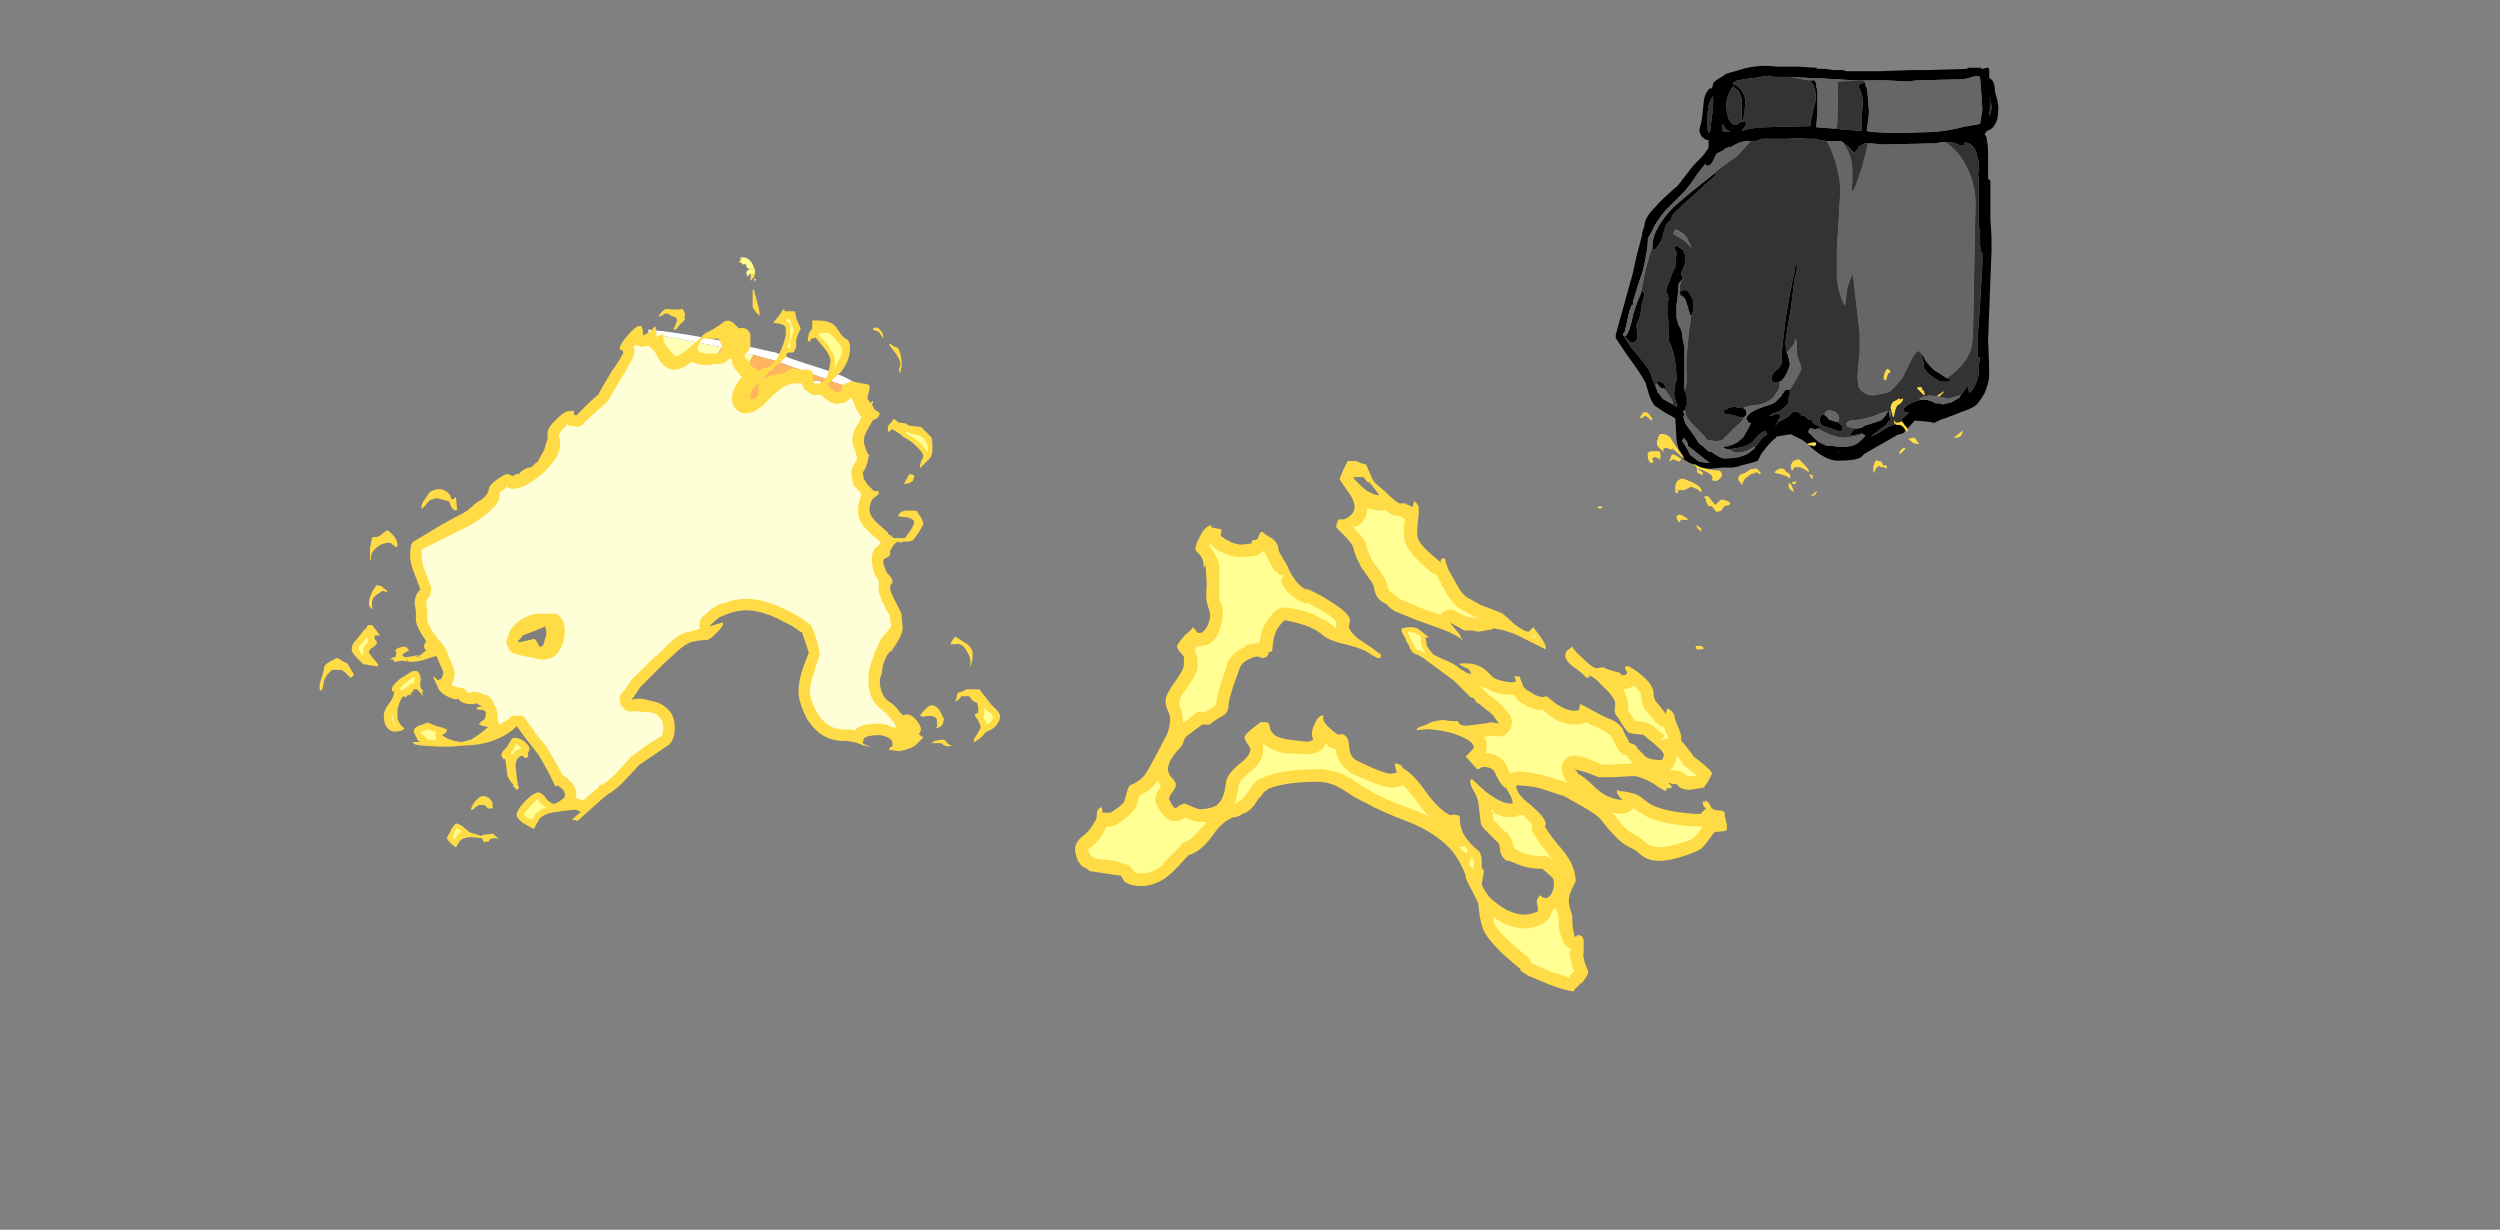 <?xml version="1.0" encoding="UTF-8" standalone="no"?>
<svg xmlns:ffdec="https://www.free-decompiler.com/flash" xmlns:xlink="http://www.w3.org/1999/xlink" ffdec:objectType="frame" height="375.7px" width="763.8px" xmlns="http://www.w3.org/2000/svg">
  <rect width="100%" height="100%" fill="#808080" stroke="none"/>
  <g transform="matrix(1.0, 0.0, 0.0, 1.0, 361.4, 335.85)">
    <use ffdec:characterId="2480" height="134.4" transform="matrix(-1.0, 0.0, 0.0, 1.0, 268.75, -315.85)" width="142.45" xlink:href="#sprite0"/>
    <use ffdec:characterId="2483" height="12.25" transform="matrix(-7.0, 0.0, 0.0, 7.0, 238.25, -223.2)" width="15.95" xlink:href="#shape1"/>
    <use ffdec:characterId="2470" height="25.75" transform="matrix(7.0, 0.0, 0.0, 7.0, -263.75, -257.2)" width="29.7" xlink:href="#shape2"/>
    <use ffdec:characterId="2467" height="23.15" transform="matrix(-7.0, 0.0, 0.0, 7.0, 166.2, -195.0)" width="28.45" xlink:href="#shape3"/>
  </g>
  <defs>
    <g id="sprite0" transform="matrix(1.0, 0.0, 0.0, 1.0, 19.6, 2.1)">
      <use ffdec:characterId="2476" height="17.6" transform="matrix(7.0, 0.0, 0.0, 7.0, 0.0, -2.1)" width="16.7" xlink:href="#shape0"/>
    </g>
    <g id="shape0" transform="matrix(1.0, 0.0, 0.0, 1.0, 0.0, 0.3)">
      <path d="M0.45 -0.2 L0.5 -0.2 0.7 -0.15 0.75 -0.15 0.75 -0.2 1.3 -0.2 1.4 -0.15 3.1 -0.1 3.75 -0.1 5.2 -0.05 6.65 -0.05 6.8 -0.1 7.2 -0.1 7.55 -0.15 7.9 -0.15 7.95 -0.2 8.8 -0.25 9.7 -0.25 Q10.4 -0.35 11.15 -0.15 L11.65 0.0 11.7 0.0 11.8 0.05 11.85 0.05 Q11.95 0.1 12.0 0.15 12.45 0.4 12.45 0.5 L12.5 0.7 12.6 0.7 Q12.8 0.9 12.85 1.2 L12.9 1.65 Q12.9 1.8 12.95 2.1 L13.05 2.5 Q13.05 2.65 12.95 2.8 12.8 2.95 12.7 2.95 L12.65 2.95 12.65 3.3 12.9 3.65 13.3 4.05 14.0 4.95 Q14.7 5.55 14.95 5.85 15.45 6.35 15.45 6.7 L15.55 7.0 15.55 7.1 15.8 8.05 15.95 8.75 16.7 11.45 16.7 11.6 16.2 12.35 Q15.6 13.15 15.4 13.55 15.35 13.7 15.25 14.05 15.15 14.35 15.0 14.55 L14.55 14.85 Q14.2 15.05 14.1 15.1 L14.05 16.0 Q14.05 16.15 13.95 16.45 L13.75 16.75 13.8 16.8 Q13.7 16.95 13.45 17.05 13.0 17.3 12.55 17.3 L12.05 17.25 11.7 17.25 Q11.45 17.25 11.2 17.15 10.75 17.05 10.5 16.95 L10.35 16.65 Q9.9 16.05 9.7 15.95 L9.7 15.9 9.1 15.8 9.05 15.8 8.55 16.05 8.35 16.2 8.25 16.3 Q7.55 16.95 7.0 16.95 6.25 16.95 6.0 16.8 L5.85 16.65 Q4.9 16.1 4.45 15.85 L4.5 15.85 4.15 15.75 3.65 15.2 3.05 15.25 2.8 15.3 2.4 15.1 2.45 15.15 1.55 14.8 Q1.1 14.65 0.95 14.5 L0.9 14.45 Q0.75 14.25 0.6 14.0 0.4 13.5 0.4 13.2 0.4 12.7 0.45 11.7 L0.3 7.8 0.3 7.2 0.35 6.4 0.35 4.75 Q0.35 4.7 0.4 4.7 0.4 4.65 0.45 4.65 L0.45 3.65 Q0.45 3.1 0.5 3.0 0.5 2.8 0.6 2.7 L0.5 2.55 Q0.2 2.5 0.05 2.05 0.0 1.8 0.0 1.5 L0.05 1.2 0.15 0.85 Q0.15 0.35 0.4 0.25 L0.4 -0.15 0.45 -0.2 M8.25 0.35 L8.15 0.45 Q7.9 0.8 8.0 1.35 8.2 2.05 8.2 2.3 L8.2 2.35 8.4 2.35 10.3 2.4 10.8 2.45 11.2 2.55 11.05 2.35 11.0 2.3 11.0 2.25 Q11.0 2.15 11.2 2.15 11.25 2.15 11.35 2.25 L11.45 2.3 Q11.75 2.3 11.85 1.75 11.9 1.45 11.85 1.15 L11.75 0.9 11.65 0.7 11.55 0.6 11.55 0.55 11.6 0.45 11.5 0.45 11.5 0.4 11.4 0.35 11.3 0.35 11.15 0.3 10.7 0.25 10.4 0.2 10.0 0.15 9.8 0.2 9.15 0.2 8.25 0.25 7.95 0.25 7.1 0.3 7.05 0.3 6.35 0.35 4.9 0.35 3.95 0.4 3.55 0.35 3.5 0.35 1.5 0.3 1.3 0.25 0.95 0.15 0.8 0.2 0.8 0.25 Q0.7 1.5 0.7 1.65 L0.8 2.25 1.35 2.35 1.4 2.35 Q2.15 2.55 2.8 2.6 L4.5 2.65 5.65 2.6 5.7 2.55 5.75 2.55 5.7 2.2 Q5.65 1.9 5.65 1.7 L5.7 1.05 5.7 1.0 5.75 0.65 5.8 0.6 5.8 0.5 5.85 0.45 6.0 0.5 Q6.1 0.55 6.1 0.6 L6.1 0.65 Q5.85 1.0 5.95 1.7 6.0 2.2 5.95 2.55 L6.0 2.55 6.85 2.5 7.05 2.45 7.25 2.45 7.9 2.4 7.95 2.4 Q7.9 1.85 7.9 1.55 L7.9 0.8 7.95 0.6 7.95 0.5 Q7.95 0.45 8.0 0.4 8.05 0.35 8.1 0.35 L8.25 0.35 M12.45 1.35 Q12.45 1.55 12.55 2.3 L12.55 2.5 12.6 2.6 12.6 2.65 12.65 2.6 12.7 2.5 12.7 2.1 Q12.7 1.75 12.65 1.45 12.55 1.15 12.45 1.05 L12.45 1.35 M11.7 2.6 L12.0 2.6 12.0 2.55 12.05 2.55 12.05 2.25 Q11.9 2.5 11.7 2.6 M16.35 11.5 L16.4 11.45 16.3 11.3 16.1 10.4 16.0 10.15 15.95 10.15 15.95 10.0 15.75 9.35 15.5 8.6 Q15.3 7.65 15.3 7.4 L15.3 7.25 15.1 6.9 Q15.0 6.6 14.55 6.05 L13.8 5.3 Q13.5 5.0 13.15 4.45 L12.8 4.0 12.7 4.1 12.65 4.05 12.6 4.05 12.5 3.95 12.3 3.55 Q12.2 3.5 12.0 3.4 L11.9 3.3 11.85 3.3 11.7 3.25 11.65 3.25 Q11.2 2.95 10.8 3.0 L10.6 3.0 10.3 2.9 9.15 2.9 Q8.75 2.85 8.35 2.9 L8.0 2.9 7.8 2.95 7.5 3.0 6.85 3.0 6.8 3.05 Q6.55 3.2 6.4 3.4 L6.3 3.5 Q6.15 3.4 6.1 3.25 L6.0 3.2 5.85 3.1 5.7 3.1 5.6 3.1 5.0 3.15 2.8 3.1 2.45 3.05 2.3 3.05 2.1 3.05 1.85 3.1 Q1.8 3.15 1.65 3.2 1.55 3.2 1.5 3.15 L1.45 3.05 Q1.25 3.1 1.15 3.2 1.0 3.35 0.95 3.55 L0.9 3.75 0.9 3.8 Q0.85 3.9 0.85 4.05 L0.85 4.35 0.9 4.4 0.85 4.65 0.85 6.75 0.8 6.85 0.8 7.55 0.75 7.85 0.7 7.9 0.7 8.35 Q0.8 10.3 0.9 11.45 L0.9 12.4 0.85 12.45 0.8 12.45 0.8 12.5 0.85 12.75 0.85 13.05 Q0.9 13.6 1.25 14.0 L1.25 13.95 1.3 13.9 1.3 13.7 1.35 13.7 Q1.45 13.85 1.6 14.05 L1.65 14.1 1.7 14.2 2.05 14.4 2.45 14.5 2.5 14.45 2.75 14.45 Q3.05 14.25 3.4 14.3 3.7 14.35 4.0 14.55 L4.15 14.7 Q4.15 14.85 3.9 14.85 L4.25 15.15 Q4.2 15.2 4.2 15.25 4.75 15.4 5.25 15.75 L5.55 15.9 5.4 15.75 5.3 15.7 5.2 15.6 4.85 15.35 4.85 15.3 4.7 15.15 4.7 15.05 4.75 15.05 4.75 14.8 4.8 14.8 4.9 14.9 4.9 14.95 4.95 15.0 Q5.05 15.15 5.15 15.2 5.3 15.25 5.6 15.35 5.85 15.4 5.95 15.5 L6.15 15.55 Q6.3 15.55 6.35 15.65 L6.4 15.7 6.5 15.85 6.35 15.85 5.95 15.75 5.9 15.8 5.8 15.85 Q6.05 16.15 6.25 16.25 6.45 16.35 6.9 16.35 L7.3 16.3 7.45 16.3 7.5 16.3 7.65 16.25 7.85 16.15 8.05 15.95 8.3 15.7 8.25 15.55 8.1 15.55 8.0 15.6 7.9 15.55 7.85 15.55 7.75 15.55 7.75 15.5 Q7.9 15.4 8.05 15.35 L8.1 15.25 Q8.15 15.15 8.3 15.15 L8.45 15.0 8.6 15.0 Q8.65 14.8 8.95 14.8 L9.15 15.0 Q9.35 15.15 9.6 15.25 L9.75 15.45 9.5 15.0 Q9.6 14.8 9.9 15.0 L10.0 15.0 9.85 14.9 9.7 14.85 9.5 14.75 Q9.15 14.5 9.15 14.35 L9.15 14.15 9.1 14.05 9.1 13.85 9.3 13.85 9.3 13.9 9.35 13.9 9.35 13.95 9.45 14.05 9.45 14.1 9.6 14.25 Q9.75 14.45 9.95 14.5 10.8 14.75 10.95 15.0 L11.0 15.1 11.0 15.15 10.95 15.2 10.9 15.3 10.8 15.3 Q10.85 15.45 11.15 15.95 L11.4 16.15 11.6 16.25 11.85 16.35 11.9 16.35 12.05 16.35 11.85 16.45 Q11.0 16.4 10.7 16.1 10.5 15.8 10.2 15.65 10.1 15.7 10.1 15.8 10.35 15.95 10.55 16.3 L10.6 16.3 10.65 16.4 10.65 16.45 10.7 16.45 Q11.05 16.85 11.95 16.85 12.15 16.85 12.55 16.55 L12.65 16.55 Q12.9 16.3 13.0 16.25 L13.1 16.15 13.25 15.9 13.65 15.35 13.75 15.05 13.7 14.9 13.75 14.85 13.75 14.8 13.75 14.75 13.7 14.75 Q13.65 14.7 13.65 14.6 L13.6 14.55 13.6 14.2 Q13.6 14.05 13.7 13.9 L13.7 13.25 Q13.7 12.35 13.7 12.05 L13.8 11.5 Q13.8 11.25 13.95 11.05 14.0 10.9 14.05 10.7 L14.05 10.3 Q14.05 10.25 14.05 10.15 L14.0 9.8 13.95 9.2 13.8 9.05 13.8 9.0 13.75 8.95 13.75 8.9 13.8 8.95 13.85 8.75 Q13.65 8.4 13.65 8.1 13.65 8.0 13.8 7.7 L13.85 7.7 14.0 7.6 14.05 7.55 14.15 7.65 Q14.15 7.7 14.05 7.85 L14.1 8.5 14.25 8.8 14.35 9.1 Q14.5 9.4 14.5 9.55 L14.5 9.6 14.45 9.65 14.4 9.85 14.4 9.9 14.45 10.2 14.45 10.55 Q14.4 10.75 14.4 11.1 L14.4 11.7 Q14.25 11.95 14.15 12.4 14.05 12.9 14.05 13.45 L14.1 13.55 14.1 13.6 14.15 13.95 14.15 14.15 Q14.05 14.4 14.05 14.5 L14.0 14.45 14.05 14.6 14.2 14.5 14.65 14.25 14.8 14.05 14.9 13.95 14.9 13.9 14.9 13.85 14.95 13.8 14.95 13.75 15.0 13.65 15.2 13.1 Q15.3 12.85 15.95 12.1 L16.0 12.05 16.1 11.9 16.35 11.5 M12.5 4.5 Q13.65 5.4 14.2 5.9 15.05 6.8 15.1 7.5 L15.1 7.6 15.1 7.7 15.0 7.75 Q14.65 7.35 14.6 6.95 14.5 6.55 14.35 6.5 14.25 6.4 14.25 6.3 14.25 6.2 13.4 5.45 L12.3 4.45 12.35 4.4 12.5 4.5 M15.6 9.65 Q15.75 9.95 15.95 10.6 16.05 11.2 16.25 11.5 L16.3 11.55 Q16.05 11.8 16.0 11.8 15.75 11.8 15.75 11.45 L15.8 11.05 15.7 10.8 Q15.6 10.55 15.6 10.35 L15.55 10.05 15.45 9.75 Q15.45 9.65 15.5 9.6 L15.6 9.55 15.6 9.65 M13.9 9.6 L13.95 9.6 13.9 9.65 13.75 9.8 Q13.65 9.9 13.6 10.1 L13.45 10.6 13.4 10.6 Q13.3 10.45 13.3 10.2 13.3 9.95 13.45 9.7 13.55 9.5 13.7 9.5 13.75 9.5 13.85 9.55 L13.9 9.6 M14.15 9.6 L14.15 9.6 M14.6 13.8 Q14.55 13.9 14.55 13.7 14.55 13.65 14.65 13.55 14.8 13.5 14.85 13.45 L14.9 13.55 14.85 13.65 14.8 13.7 Q14.75 13.8 14.6 13.8 M11.35 0.8 Q11.2 1.05 11.2 1.3 11.2 1.85 11.2 2.1 L11.15 2.1 Q11.05 1.7 11.05 1.2 11.05 1.05 11.2 0.8 11.35 0.6 11.5 0.55 11.55 0.45 11.55 0.65 L11.35 0.8 M3.2 12.55 Q3.3 12.35 3.35 12.3 L3.3 12.6 3.25 12.65 3.25 12.85 Q3.25 12.95 3.0 13.2 L2.55 13.5 2.15 13.5 2.1 13.4 2.25 13.35 2.55 13.15 2.8 13.0 3.0 12.8 3.2 12.55 M0.35 1.2 L0.4 1.0 0.35 1.25 Q0.3 1.45 0.3 1.5 0.3 1.7 0.4 1.95 L0.4 2.0 0.35 1.25 0.35 1.2 M1.75 14.05 L1.75 14.05 M9.25 12.2 L9.25 12.1 9.3 11.85 Q9.3 11.65 9.05 10.25 L8.95 9.45 Q8.9 8.95 8.8 8.65 L8.8 8.35 8.85 8.35 Q8.9 8.75 9.1 9.65 L9.3 10.85 9.45 12.15 9.45 12.45 Q9.45 12.65 9.5 12.8 9.55 12.9 9.75 13.05 9.9 13.2 9.9 13.35 L9.9 13.45 9.85 13.5 9.7 13.55 9.55 13.5 Q9.4 13.45 9.25 13.15 9.1 12.85 9.1 12.7 L9.2 12.3 9.25 12.2 M11.15 14.65 L11.3 14.65 11.5 14.6 11.6 14.6 11.7 14.65 11.8 14.65 11.8 14.7 11.9 14.7 11.95 14.75 12.0 14.75 12.0 14.85 11.95 14.9 11.65 14.95 11.45 15.0 11.35 15.0 11.35 15.05 11.1 15.05 11.0 14.95 Q11.0 14.9 11.0 14.85 11.0 14.7 11.15 14.65 M7.6 14.95 L7.7 14.95 7.75 15.0 7.8 15.15 7.8 15.25 Q7.75 15.35 7.65 15.45 L7.6 15.45 7.0 15.65 6.85 15.65 Q6.8 15.65 6.8 15.5 6.8 15.4 7.05 15.25 L7.1 15.25 7.4 15.15 Q7.5 15.0 7.6 14.95 M6.0 14.35 L6.15 14.3 6.05 14.35 6.0 14.35 M7.1 16.6 L6.8 16.55 7.05 16.6 7.1 16.6 M13.75 15.95 Q13.55 16.1 13.55 16.3 L12.6 17.05 13.05 17.0 13.45 16.7 Q13.5 16.6 13.6 16.4 L13.8 16.1 13.75 15.95" fill="#000000" fill-rule="evenodd" stroke="none"/>
      <path d="M9.15 0.2 L9.8 0.2 10.0 0.15 10.4 0.2 10.7 0.25 11.15 0.3 11.3 0.35 11.4 0.35 11.5 0.4 11.5 0.45 11.6 0.45 11.55 0.55 11.55 0.6 11.65 0.7 11.75 0.9 11.85 1.15 Q11.9 1.45 11.85 1.75 11.75 2.3 11.45 2.3 L11.35 2.25 Q11.25 2.15 11.2 2.15 11.0 2.15 11.0 2.25 L11.0 2.3 11.05 2.35 11.2 2.55 10.8 2.45 10.3 2.4 8.4 2.35 8.2 2.35 8.2 2.3 Q8.2 2.05 8.0 1.35 7.9 0.8 8.15 0.45 L8.25 0.35 9.15 0.2 M8.1 0.35 Q8.05 0.35 8.0 0.4 L8.0 0.3 Q8.05 0.3 8.1 0.35 M7.05 2.45 L6.85 2.5 6.0 2.55 5.95 2.55 Q6.0 2.2 5.95 1.7 5.85 1.0 6.1 0.65 L6.1 0.6 Q6.1 0.55 6.0 0.5 L5.85 0.45 5.8 0.5 5.8 0.6 5.8 0.5 Q5.8 0.35 6.0 0.35 L7.0 0.4 Q7.0 1.75 7.05 2.45 M11.7 2.6 Q11.9 2.5 12.05 2.25 L12.05 2.55 12.0 2.55 12.0 2.6 11.7 2.6 M12.45 1.35 L12.45 1.05 Q12.55 1.15 12.65 1.45 12.7 1.75 12.7 2.1 L12.7 2.5 12.65 2.6 12.6 2.65 12.6 2.6 12.55 2.5 12.55 2.3 Q12.45 1.55 12.45 1.35 M10.8 3.0 L10.9 3.1 11.45 3.7 Q12.15 4.15 12.5 4.5 L12.35 4.4 12.3 4.45 13.4 5.45 Q14.25 6.2 14.25 6.3 14.25 6.4 14.35 6.5 14.5 6.55 14.6 6.95 14.65 7.35 15.0 7.75 L15.1 7.7 15.1 7.6 Q15.35 8.3 15.55 9.35 L15.6 9.65 15.6 9.55 15.5 9.6 Q15.45 9.65 15.45 9.75 L15.55 10.05 15.6 10.35 Q15.6 10.55 15.7 10.8 L15.8 11.05 15.75 11.45 Q15.75 11.8 16.0 11.8 16.05 11.8 16.3 11.55 L16.25 11.5 16.35 11.5 16.1 11.9 16.0 12.05 15.95 12.1 Q15.3 12.85 15.2 13.1 L15.0 13.65 14.95 13.75 14.95 13.6 14.85 13.65 14.9 13.55 14.85 13.45 Q14.8 13.5 14.65 13.55 14.55 13.65 14.55 13.7 14.55 13.9 14.6 13.8 14.5 13.9 14.4 14.05 14.2 14.35 14.2 14.4 L14.2 14.5 14.05 14.6 14.0 14.45 14.05 14.5 Q14.05 14.4 14.15 14.15 L14.15 13.95 14.1 13.6 14.1 13.55 14.05 13.45 Q14.05 12.9 14.15 12.4 14.25 11.95 14.4 11.7 L14.4 11.1 Q14.4 10.75 14.45 10.55 L14.45 10.2 14.4 9.9 14.4 9.85 14.45 9.65 14.5 9.6 14.5 9.55 Q14.5 9.4 14.35 9.1 L14.25 8.8 14.1 8.5 14.05 7.85 Q14.15 7.7 14.15 7.65 L14.05 7.55 14.0 7.6 13.85 7.7 13.8 7.7 Q13.65 8.0 13.65 8.1 13.65 8.4 13.85 8.75 L13.8 8.95 13.75 8.9 13.75 8.95 13.8 9.0 13.9 9.3 13.9 9.6 13.85 9.55 Q13.75 9.5 13.7 9.5 13.55 9.5 13.45 9.7 13.3 9.95 13.3 10.2 13.3 10.45 13.4 10.6 L13.5 11.25 13.6 12.3 Q13.65 12.6 13.6 13.3 13.6 13.65 13.7 13.9 13.6 14.05 13.6 14.2 L13.6 14.55 13.65 14.6 Q13.65 14.7 13.7 14.75 L13.75 14.75 13.75 14.8 13.65 14.8 Q13.7 15.05 13.15 15.55 12.85 15.85 12.7 16.05 L12.3 16.1 12.05 16.05 11.45 15.45 Q11.25 15.3 11.15 15.15 L11.1 15.05 11.35 15.05 11.35 15.0 11.45 15.0 11.65 14.95 11.95 14.9 12.0 14.85 12.0 14.75 11.95 14.75 11.9 14.7 11.8 14.7 11.8 14.65 11.7 14.65 11.6 14.6 11.5 14.6 11.3 14.65 11.15 14.65 Q10.95 14.55 10.45 14.5 10.0 14.4 9.8 14.15 L9.6 13.85 Q9.55 13.75 9.55 13.6 L9.55 13.5 9.7 13.55 9.85 13.5 9.9 13.45 9.9 13.35 Q9.9 13.2 9.75 13.05 9.55 12.9 9.5 12.8 9.45 12.65 9.45 12.45 L9.45 12.15 9.3 10.85 9.1 9.65 Q8.9 8.75 8.85 8.35 L8.8 8.35 8.8 8.65 Q8.9 8.95 8.95 9.45 L9.05 10.25 Q9.3 11.65 9.3 11.85 L9.25 12.1 9.25 12.2 9.2 12.2 8.95 11.9 Q8.85 11.7 8.85 11.6 8.8 11.7 8.8 11.95 L8.8 12.3 8.7 12.6 Q8.6 12.85 8.6 12.95 8.6 13.0 8.85 13.45 L9.1 13.85 9.1 14.05 9.15 14.15 9.15 14.35 Q9.15 14.5 9.5 14.75 L9.7 14.85 9.85 14.9 10.0 15.0 9.9 15.0 Q9.6 14.8 9.5 15.0 L9.75 15.45 9.6 15.25 Q9.35 15.15 9.15 15.0 L8.95 14.8 Q8.65 14.8 8.6 15.0 L8.45 15.0 8.3 15.15 Q8.15 15.15 8.1 15.25 L8.05 15.35 Q7.9 15.4 7.75 15.5 L7.75 15.55 7.85 15.55 Q7.7 15.65 7.6 15.7 7.05 15.95 6.75 15.95 L6.35 15.9 5.95 15.8 5.9 15.8 5.95 15.75 6.35 15.85 6.5 15.85 6.4 15.7 6.35 15.65 Q6.3 15.55 6.15 15.55 6.55 15.5 6.6 15.45 6.6 15.4 6.65 15.35 6.55 15.2 6.45 15.2 5.75 15.15 5.2 14.9 4.8 14.75 4.7 14.8 L4.7 14.95 4.75 15.05 4.7 15.05 4.7 15.15 4.85 15.3 4.85 15.35 5.2 15.6 5.3 15.7 5.4 15.75 5.55 15.9 5.25 15.75 Q4.75 15.4 4.2 15.25 4.2 15.2 4.25 15.15 L3.9 14.85 Q4.15 14.85 4.15 14.7 L4.0 14.55 Q3.7 14.35 3.4 14.3 L3.45 14.25 Q3.4 14.2 3.25 14.15 L3.0 14.1 2.6 14.15 2.15 14.25 1.9 14.15 1.65 14.1 1.6 14.05 Q1.45 13.85 1.35 13.7 L1.3 13.7 1.3 13.9 1.25 13.95 1.25 14.0 Q0.9 13.6 0.85 13.05 L0.85 12.75 0.8 12.5 0.8 12.45 0.85 12.45 0.9 12.4 0.9 11.45 Q0.8 10.3 0.7 8.35 L0.7 7.9 0.75 7.85 0.8 7.55 0.8 6.85 0.85 6.75 0.85 4.65 0.9 4.4 0.85 4.35 0.85 4.05 Q0.85 3.9 0.9 3.8 L0.9 3.75 0.95 3.55 Q1.0 3.35 1.15 3.2 1.25 3.1 1.45 3.05 L1.5 3.15 Q1.55 3.2 1.65 3.2 1.8 3.15 1.85 3.1 L2.1 3.05 2.3 3.05 Q1.75 3.45 1.45 4.0 L1.3 4.3 Q1.0 5.0 1.0 5.7 L1.1 10.85 Q1.1 11.75 1.2 12.1 1.45 12.8 2.25 13.35 L2.1 13.4 2.15 13.5 2.55 13.5 3.0 13.2 Q3.25 12.95 3.25 12.85 L3.25 12.65 3.3 12.6 3.35 12.3 Q3.3 12.35 3.2 12.55 L3.2 12.5 Q3.2 12.4 3.5 12.15 3.7 12.3 3.85 12.65 L4.2 13.35 4.5 13.7 4.75 13.95 4.95 14.0 5.45 14.1 Q5.85 14.1 6.1 13.75 L6.1 13.65 6.15 13.3 6.1 12.65 6.05 12.2 6.05 11.45 6.35 8.8 Q6.5 9.05 6.6 9.45 L6.7 10.2 Q6.95 9.75 7.05 9.0 L7.05 7.8 6.9 5.2 Q6.9 4.5 7.2 3.65 7.35 3.2 7.5 3.0 L7.8 2.95 8.0 2.9 8.35 2.9 Q8.75 2.85 9.15 2.9 L10.3 2.9 10.6 3.0 10.8 3.0 M14.9 13.9 L14.9 13.95 14.8 14.05 14.65 14.25 14.75 14.1 14.9 13.9 M10.55 16.3 Q10.35 15.95 10.1 15.8 10.1 15.7 10.2 15.65 10.5 15.8 10.7 16.1 11.0 16.4 11.85 16.45 L11.8 16.45 11.65 16.5 11.6 16.55 Q11.5 16.6 11.45 16.6 11.0 16.6 10.6 16.3 L10.55 16.3 M11.9 16.35 L11.85 16.35 11.6 16.25 11.9 16.3 11.95 16.35 11.9 16.35 M8.05 15.95 L7.85 16.15 7.65 16.25 7.5 16.3 7.45 16.3 7.85 16.1 8.05 15.95 M5.7 3.1 L5.85 3.1 6.0 3.2 6.1 3.25 Q6.15 3.4 6.3 3.5 L6.4 3.4 Q6.55 3.2 6.8 3.05 6.5 3.45 6.4 3.95 6.35 4.3 6.4 5.2 L6.35 5.2 Q6.25 5.05 5.95 4.15 5.7 3.25 5.7 3.1 M14.1 6.85 Q13.8 6.95 13.6 7.2 13.45 7.55 13.35 7.7 L13.7 7.35 Q13.95 7.2 14.2 7.05 14.2 7.0 14.1 6.85 M13.9 9.65 L13.9 9.75 13.8 9.8 13.75 9.8 13.9 9.65 M11.35 0.8 L11.55 0.65 Q11.55 0.45 11.5 0.55 11.35 0.6 11.2 0.8 11.05 1.05 11.05 1.2 11.05 1.7 11.15 2.1 L11.2 2.1 Q11.2 1.85 11.2 1.3 11.2 1.05 11.35 0.8 M0.35 1.2 L0.35 1.25 0.4 2.0 0.4 1.95 Q0.3 1.7 0.3 1.5 0.3 1.45 0.35 1.25 L0.4 1.0 0.35 1.2 M1.75 14.05 L1.75 14.05 M7.6 14.95 L7.55 14.85 7.55 14.8 Q7.3 14.7 7.1 14.85 6.95 14.95 6.95 15.1 6.95 15.2 7.0 15.25 L7.05 15.25 Q6.8 15.4 6.8 15.5 6.8 15.65 6.85 15.65 L7.0 15.65 7.6 15.45 7.65 15.45 Q7.75 15.35 7.8 15.25 L7.8 15.15 7.75 15.0 7.7 14.95 7.6 14.95 M6.0 14.35 L6.05 14.35 6.15 14.3 6.0 14.35" fill="#333333" fill-rule="evenodd" stroke="none"/>
      <path d="M9.15 0.2 L8.25 0.35 8.1 0.35 Q8.05 0.3 8.0 0.3 L8.0 0.4 Q7.95 0.45 7.95 0.5 L7.95 0.6 7.9 0.8 7.9 1.55 Q7.9 1.85 7.95 2.4 L7.9 2.4 7.25 2.45 7.05 2.45 Q7.0 1.75 7.0 0.4 L6.0 0.35 Q5.8 0.35 5.8 0.5 L5.8 0.6 5.75 0.65 5.7 1.0 5.7 1.05 5.65 1.7 Q5.65 1.9 5.7 2.2 L5.75 2.55 5.7 2.55 5.65 2.6 4.5 2.65 2.8 2.6 Q2.15 2.55 1.4 2.35 L1.35 2.35 0.8 2.25 0.7 1.65 Q0.7 1.5 0.8 0.25 L0.8 0.2 0.95 0.15 1.3 0.25 1.5 0.3 3.5 0.35 3.55 0.35 3.95 0.4 4.9 0.35 6.35 0.35 7.05 0.3 7.1 0.3 7.95 0.25 8.25 0.25 9.15 0.2 M10.8 3.0 Q11.2 2.95 11.65 3.25 L11.7 3.25 11.85 3.3 11.9 3.3 12.0 3.4 Q12.2 3.5 12.3 3.55 L12.5 3.95 12.6 4.05 12.65 4.05 12.7 4.1 12.8 4.0 13.15 4.45 Q13.5 5.0 13.8 5.3 L14.55 6.05 Q15.0 6.6 15.1 6.9 L15.3 7.25 15.3 7.4 Q15.3 7.65 15.5 8.6 L15.75 9.35 15.95 10.0 15.95 10.15 16.0 10.15 16.1 10.4 16.3 11.3 16.4 11.45 16.35 11.5 16.25 11.5 Q16.05 11.2 15.95 10.6 15.75 9.95 15.6 9.65 L15.55 9.35 Q15.35 8.3 15.1 7.6 L15.1 7.5 Q15.05 6.8 14.2 5.9 13.65 5.4 12.5 4.5 12.15 4.15 11.45 3.7 L10.9 3.1 10.8 3.0 M14.95 13.75 L14.95 13.8 14.9 13.85 14.9 13.9 14.75 14.1 14.65 14.25 14.2 14.5 14.2 14.4 Q14.2 14.35 14.4 14.05 14.5 13.9 14.6 13.8 14.75 13.8 14.8 13.7 L14.85 13.65 14.95 13.6 14.95 13.75 M13.8 9.0 L13.8 9.05 13.95 9.2 14.0 9.8 14.05 10.15 Q14.05 10.25 14.05 10.3 L14.05 10.7 Q14.0 10.9 13.95 11.05 13.8 11.25 13.8 11.5 L13.7 12.05 Q13.7 12.35 13.7 13.25 L13.7 13.9 Q13.6 13.65 13.6 13.3 13.65 12.6 13.6 12.3 L13.5 11.25 13.4 10.6 13.45 10.6 13.6 10.1 Q13.65 9.9 13.75 9.8 L13.8 9.8 13.9 9.75 13.9 9.65 13.95 9.6 13.9 9.6 13.9 9.3 13.8 9.0 M13.75 14.8 L13.75 14.85 13.7 14.9 13.75 15.05 13.65 15.35 13.25 15.9 13.1 16.15 13.0 16.25 Q12.9 16.3 12.65 16.55 L12.55 16.55 Q12.15 16.85 11.95 16.85 11.05 16.85 10.7 16.45 L10.65 16.45 10.65 16.4 10.6 16.3 10.55 16.3 10.6 16.3 Q11.0 16.6 11.45 16.6 11.5 16.6 11.6 16.55 L11.65 16.5 11.8 16.45 11.85 16.45 12.05 16.35 11.9 16.35 11.95 16.35 11.9 16.3 11.6 16.25 11.4 16.15 11.15 15.95 Q10.85 15.45 10.8 15.3 L10.9 15.3 10.95 15.2 11.0 15.15 11.0 15.1 10.95 15.0 Q10.8 14.75 9.95 14.5 9.75 14.45 9.6 14.25 L9.45 14.1 9.45 14.05 9.35 13.95 9.35 13.9 9.3 13.9 9.3 13.85 9.1 13.85 8.85 13.45 Q8.6 13.0 8.6 12.95 8.6 12.85 8.7 12.6 L8.8 12.3 8.8 11.95 Q8.8 11.7 8.85 11.6 8.85 11.7 8.95 11.9 L9.2 12.2 9.25 12.2 9.2 12.3 9.1 12.7 Q9.1 12.85 9.25 13.15 9.4 13.45 9.55 13.5 L9.55 13.6 Q9.55 13.75 9.6 13.85 L9.8 14.15 Q10.0 14.4 10.45 14.5 10.95 14.55 11.15 14.65 11.0 14.7 11.0 14.85 11.0 14.9 11.0 14.95 L11.1 15.05 11.15 15.15 Q11.25 15.3 11.45 15.45 L12.05 16.05 12.3 16.1 12.7 16.05 Q12.85 15.85 13.15 15.55 13.7 15.05 13.65 14.8 L13.75 14.8 M7.85 15.55 L7.9 15.55 8.0 15.6 8.1 15.55 8.25 15.55 8.3 15.7 8.05 15.95 7.85 16.1 7.45 16.3 7.3 16.3 6.9 16.35 Q6.45 16.35 6.25 16.25 6.05 16.15 5.8 15.85 L5.9 15.8 5.95 15.8 6.35 15.9 6.75 15.95 Q7.05 15.95 7.6 15.7 7.7 15.65 7.85 15.55 M6.15 15.55 L5.95 15.5 Q5.85 15.4 5.6 15.35 5.3 15.25 5.15 15.2 5.05 15.15 4.95 15.0 L4.9 14.95 4.9 14.9 4.8 14.8 4.75 14.8 4.75 15.05 4.7 14.95 4.7 14.8 Q4.8 14.75 5.2 14.9 5.75 15.15 6.45 15.2 6.55 15.2 6.65 15.35 6.6 15.4 6.6 15.45 6.55 15.5 6.15 15.55 M3.4 14.3 Q3.05 14.25 2.75 14.45 L2.5 14.45 2.45 14.5 2.05 14.4 1.7 14.2 1.65 14.1 1.9 14.15 2.15 14.25 2.6 14.15 3.0 14.1 3.25 14.15 Q3.4 14.2 3.45 14.25 L3.4 14.3 M2.3 3.05 L2.45 3.05 2.8 3.1 5.0 3.15 5.6 3.1 5.7 3.1 Q5.7 3.25 5.95 4.15 6.25 5.05 6.35 5.2 L6.4 5.2 Q6.35 4.3 6.4 3.95 6.5 3.45 6.8 3.05 L6.85 3.0 7.5 3.0 Q7.35 3.2 7.2 3.65 6.9 4.5 6.9 5.2 L7.05 7.8 7.05 9.0 Q6.95 9.75 6.7 10.2 L6.6 9.45 Q6.5 9.05 6.35 8.8 L6.05 11.45 6.05 12.2 6.1 12.65 6.15 13.3 6.1 13.65 6.1 13.75 Q5.85 14.1 5.45 14.1 L4.95 14.0 4.75 13.95 4.5 13.7 4.2 13.35 3.85 12.65 Q3.7 12.3 3.5 12.15 3.2 12.4 3.2 12.5 L3.2 12.55 3.0 12.8 2.8 13.0 2.55 13.15 2.25 13.35 Q1.45 12.8 1.2 12.1 1.1 11.75 1.1 10.85 L1.0 5.7 Q1.0 5.0 1.3 4.3 L1.45 4.0 Q1.75 3.45 2.3 3.05 M14.1 6.85 Q14.2 7.0 14.2 7.05 13.95 7.2 13.7 7.35 L13.35 7.7 Q13.45 7.55 13.6 7.2 13.8 6.95 14.1 6.85 M14.15 9.6 L14.15 9.6 M7.05 15.25 L7.0 15.25 Q6.95 15.2 6.95 15.1 6.95 14.95 7.1 14.85 7.3 14.7 7.55 14.8 L7.55 14.85 7.6 14.95 Q7.5 15.0 7.4 15.15 L7.1 15.25 7.05 15.25 M13.75 15.95 L13.8 16.1 13.6 16.4 Q13.5 16.6 13.45 16.7 L13.05 17.0 12.6 17.05 13.55 16.3 Q13.55 16.1 13.75 15.95" fill="#666666" fill-rule="evenodd" stroke="none"/>
    </g>
    <g id="shape1" transform="matrix(1.0, 0.0, 0.0, 1.0, 5.65, 32.85)">
      <path d="M1.05 -29.6 L1.15 -29.55 1.0 -29.5 Q0.85 -29.5 0.85 -29.45 L0.8 -29.5 Q0.75 -29.5 0.75 -29.55 L0.75 -29.65 0.8 -29.6 0.8 -29.65 1.05 -29.6 M1.25 -28.65 L1.5 -28.9 Q1.75 -28.85 1.8 -28.75 L1.85 -28.65 1.85 -28.5 1.8 -28.4 1.75 -28.45 1.7 -28.55 1.5 -28.55 Q1.35 -28.55 1.1 -28.35 L1.05 -28.35 Q1.1 -28.5 1.25 -28.65 M2.55 -28.35 L2.55 -28.3 Q2.0 -28.2 1.9 -28.05 1.85 -28.15 1.9 -28.25 L2.05 -28.35 Q2.15 -28.5 2.25 -28.5 2.4 -28.5 2.55 -28.35 M3.25 -28.4 L3.25 -28.4 3.35 -28.5 3.65 -28.45 Q3.8 -28.3 4.0 -28.25 4.1 -28.25 4.15 -28.05 L4.15 -28.0 4.0 -27.8 3.95 -27.8 3.95 -27.9 3.85 -28.05 3.6 -28.25 3.4 -28.3 3.35 -28.35 3.25 -28.25 3.15 -28.3 Q3.2 -28.35 3.25 -28.4 M8.3 -30.95 L8.45 -30.7 Q8.5 -30.7 8.4 -30.7 8.3 -30.7 8.3 -30.75 L8.2 -30.8 Q8.1 -30.75 7.95 -30.6 L7.95 -30.55 7.9 -30.65 Q7.9 -30.7 8.0 -30.8 8.1 -30.95 8.15 -30.95 L8.3 -30.95 M8.3 -30.9 L8.25 -30.9 8.3 -30.85 8.3 -30.9 M7.25 -29.95 L7.4 -30.0 7.55 -30.0 Q7.65 -29.9 7.65 -29.8 L7.7 -29.7 Q7.7 -29.5 7.65 -29.45 L7.4 -29.2 Q7.4 -29.3 7.45 -29.3 L7.35 -29.4 7.15 -29.35 7.0 -29.3 7.05 -29.4 6.6 -29.0 Q6.55 -28.95 6.5 -28.95 6.75 -29.25 7.15 -29.9 L7.2 -29.9 7.25 -29.95 M6.0 -28.6 L5.95 -28.5 Q5.7 -28.45 5.45 -28.3 5.2 -28.15 5.3 -28.0 5.25 -27.95 5.15 -27.95 5.05 -27.95 4.95 -28.05 4.85 -28.15 4.85 -28.2 4.85 -28.3 4.95 -28.4 5.55 -28.45 5.8 -28.55 L6.1 -28.7 6.1 -28.65 6.0 -28.6 M5.95 -28.45 Q5.95 -28.3 5.9 -28.3 L5.7 -28.2 5.7 -28.25 Q5.65 -28.3 5.8 -28.4 L5.95 -28.5 5.95 -28.45 M7.15 -28.85 L7.15 -28.8 7.0 -28.9 6.75 -28.8 6.7 -28.8 6.65 -28.9 6.65 -28.95 6.7 -28.95 6.85 -29.05 6.95 -29.1 7.05 -29.1 7.15 -28.85 M7.9 -29.25 Q8.05 -29.25 8.1 -29.15 L8.1 -29.05 Q8.1 -28.9 8.0 -28.75 L7.85 -28.75 7.9 -28.95 7.85 -28.95 7.8 -29.0 7.65 -28.95 7.6 -28.9 7.55 -28.9 7.55 -28.95 Q7.5 -29.15 7.6 -29.25 L7.9 -29.25 M10.2 -26.75 L10.15 -26.75 Q10.1 -26.75 10.1 -26.8 L10.1 -26.85 10.2 -26.85 10.3 -26.8 10.25 -26.75 10.2 -26.75 M6.9 -27.7 L6.9 -27.5 Q6.9 -27.45 6.8 -27.4 L6.75 -27.55 6.5 -27.55 6.2 -27.7 Q6.1 -27.65 5.95 -27.6 L5.75 -27.45 5.75 -27.5 Q5.7 -27.75 6.55 -28.05 6.85 -28.05 6.9 -27.7 M6.85 -27.55 L6.85 -27.6 6.8 -27.6 6.85 -27.55 M6.75 -26.15 Q6.7 -26.15 6.65 -26.25 L6.4 -26.25 Q6.35 -26.25 6.35 -26.3 L6.6 -26.45 Q6.8 -26.55 6.85 -26.35 L6.75 -26.15 M6.0 -26.0 L5.8 -25.75 5.75 -25.85 5.85 -25.95 Q5.9 -26.0 6.0 -26.0 M4.95 -27.1 L5.15 -26.9 5.35 -27.15 Q5.45 -27.3 5.55 -27.3 L5.65 -27.25 Q5.55 -27.2 5.55 -27.05 L5.45 -26.85 5.3 -26.85 5.15 -26.65 Q5.1 -26.6 5.05 -26.6 L4.9 -26.65 4.75 -26.85 4.55 -26.9 4.5 -26.95 4.55 -27.05 4.85 -27.15 4.95 -27.1 M1.65 -27.9 L1.6 -27.95 Q1.75 -27.9 1.8 -27.9 L1.8 -27.85 1.7 -27.8 1.6 -27.9 1.65 -27.9 M1.8 -27.7 Q1.85 -27.85 1.9 -27.85 L1.95 -27.85 1.95 -27.75 Q1.95 -27.65 1.9 -27.6 L1.7 -27.45 1.8 -27.7 M1.0 -28.15 L0.95 -28.05 0.9 -28.05 0.9 -28.2 1.05 -28.25 1.0 -28.15 M0.9 -27.3 Q0.8 -27.3 0.7 -27.5 0.8 -27.5 0.9 -27.35 L0.95 -27.35 Q1.0 -27.3 0.9 -27.3 M5.65 -20.65 L5.75 -20.75 6.0 -20.75 6.0 -20.65 5.95 -20.6 5.7 -20.6 5.65 -20.65 M-2.35 -32.85 L-2.25 -32.7 -2.2 -32.5 Q-2.2 -32.45 -2.2 -32.4 L-2.25 -32.35 -2.3 -32.35 -2.4 -32.65 -2.45 -32.65 -2.5 -32.7 -2.45 -32.8 -2.35 -32.85 M-3.75 -31.9 L-3.95 -31.7 -4.0 -31.7 -3.95 -31.9 -3.9 -31.9 -3.85 -32.05 -3.7 -32.05 -3.65 -32.0 -3.75 -31.9 M-4.8 -31.85 L-4.5 -31.65 -4.65 -31.65 -4.85 -31.85 -4.8 -31.85 M-2.9 -31.55 Q-2.8 -31.55 -2.8 -31.5 L-2.6 -31.4 Q-2.5 -31.25 -2.5 -31.15 L-2.6 -30.75 -2.65 -30.75 Q-2.7 -31.1 -2.8 -31.25 -2.9 -31.3 -2.95 -31.35 -3.05 -31.45 -3.05 -31.55 L-2.9 -31.5 -2.9 -31.55 M-3.25 -30.2 Q-3.25 -30.25 -3.15 -30.35 L-3.0 -30.55 -2.85 -30.5 -2.75 -30.5 Q-2.7 -30.5 -2.7 -30.55 L-2.65 -30.6 -2.65 -30.55 Q-2.65 -30.45 -2.75 -30.4 L-2.9 -30.4 -3.0 -30.35 -3.1 -30.25 -3.15 -30.15 -3.25 -30.1 -3.25 -30.2 M-5.65 -30.15 L-5.4 -29.95 -5.25 -29.85 Q-5.4 -29.8 -5.55 -29.9 -5.65 -30.0 -5.65 -30.15 M-2.9 -29.25 L-2.9 -29.1 -3.15 -29.35 Q-3.15 -29.4 -3.05 -29.4 L-2.9 -29.25 M-3.5 -29.6 L-3.75 -29.55 -3.55 -29.85 -3.3 -29.8 -3.25 -29.8 -3.5 -29.6 M-2.25 -28.5 L-2.3 -28.5 -2.35 -28.55 -2.3 -28.65 -2.25 -28.65 -2.2 -28.6 -2.1 -28.8 -1.85 -28.85 -1.75 -28.6 -1.75 -28.35 -1.8 -28.3 Q-1.8 -28.4 -1.9 -28.55 L-2.0 -28.6 -2.1 -28.55 -2.25 -28.55 -2.25 -28.5" fill="#ffdc45" fill-rule="evenodd" stroke="none"/>
    </g>
    <g id="shape2" transform="matrix(1.0, 0.0, 0.0, 1.0, 15.15, 34.85)">
      <path d="M3.4 -30.7 L3.45 -30.65 3.8 -30.6 Q3.6 -30.3 3.3 -29.6 2.9 -28.7 2.9 -28.3 L2.9 -28.2 2.55 -28.3 3.0 -29.9 3.4 -30.7 M1.5 -28.55 L-1.0 -30.75 Q-0.85 -31.25 -0.65 -31.55 L-0.6 -31.5 Q0.35 -31.35 2.3 -30.95 L2.4 -30.9 Q2.25 -30.7 2.05 -30.25 1.45 -29.1 1.45 -28.65 L1.5 -28.55" fill="#ffffb4" fill-rule="evenodd" stroke="none"/>
      <path d="M3.4 -30.7 L2.4 -30.9 2.3 -30.95 Q0.35 -31.35 -0.6 -31.5 L-0.65 -31.55 Q-0.85 -31.25 -1.0 -30.75 L1.5 -28.55 2.55 -28.3 2.9 -28.2 3.15 -28.15 3.45 -28.15 6.55 -27.75 7.85 -28.25 7.95 -28.65 Q7.95 -28.75 7.9 -28.9 L8.25 -29.1 Q8.1 -29.1 6.65 -29.65 L4.7 -30.35 3.95 -30.55 3.8 -30.6 3.45 -30.65 3.4 -30.7 M4.75 -30.7 Q5.3 -30.45 6.75 -30.0 7.9 -29.65 8.3 -29.3 L8.45 -28.65 Q8.35 -27.9 8.2 -27.55 L3.85 -27.75 -1.6 -29.95 -1.25 -30.9 Q-1.05 -31.35 -0.8 -31.55 L-0.8 -31.7 Q1.3 -31.5 4.5 -30.75 L4.75 -30.7 M5.35 -28.6 L6.55 -28.5 Q6.7 -28.7 6.7 -28.95 L6.25 -29.35 Q6.35 -29.45 6.45 -29.45 6.55 -29.5 6.7 -29.45 6.9 -29.3 6.9 -28.85 6.9 -28.6 6.7 -28.35 L5.35 -28.6" fill="#ffffff" fill-rule="evenodd" stroke="none"/>
      <path d="M2.4 -30.9 L3.4 -30.7 3.0 -29.9 2.55 -28.3 1.5 -28.55 1.45 -28.65 Q1.45 -29.1 2.05 -30.25 2.25 -30.7 2.4 -30.9 M3.8 -30.6 L3.95 -30.55 4.7 -30.35 6.65 -29.65 Q8.1 -29.1 8.25 -29.1 L7.9 -28.9 Q7.95 -28.75 7.95 -28.65 L7.85 -28.25 6.55 -27.75 3.45 -28.15 3.15 -28.15 2.9 -28.2 2.9 -28.3 Q2.9 -28.7 3.3 -29.6 3.6 -30.3 3.8 -30.6 M5.35 -28.6 L6.7 -28.35 Q6.9 -28.6 6.9 -28.85 6.9 -29.3 6.7 -29.45 6.55 -29.5 6.45 -29.45 6.35 -29.45 6.25 -29.35 L6.7 -28.95 Q6.7 -28.7 6.55 -28.5 L5.35 -28.6" fill="#ffb45f" fill-rule="evenodd" stroke="none"/>
      <path d="M3.75 -34.5 Q3.85 -34.35 3.85 -34.15 L3.8 -33.95 3.75 -33.95 3.7 -33.85 3.65 -33.85 Q3.7 -34.05 3.6 -34.35 L3.55 -34.45 Q3.45 -34.65 3.25 -34.6 L3.15 -34.65 Q3.15 -34.7 3.25 -34.75 L3.75 -34.5 M3.7 -34.15 L3.7 -34.15 M3.95 -32.9 Q4.05 -32.55 4.05 -32.4 L4.05 -32.3 4.0 -32.35 Q3.8 -32.55 3.75 -32.7 3.75 -32.75 3.75 -33.0 L3.75 -33.45 3.8 -33.45 3.95 -32.9 M4.9 -32.3 L5.1 -32.6 Q5.15 -32.6 5.15 -32.5 L5.6 -32.5 5.65 -32.2 5.85 -31.75 Q5.7 -31.45 5.65 -31.25 L5.65 -30.95 Q5.6 -30.75 5.5 -30.7 L5.3 -30.7 5.2 -30.6 5.25 -30.55 Q5.0 -30.3 4.75 -30.1 L4.55 -29.9 4.5 -29.9 4.4 -29.8 4.2 -29.55 4.25 -29.55 Q4.45 -29.7 5.1 -29.8 L5.35 -29.95 5.55 -30.05 Q5.55 -30.15 5.55 -30.0 L5.6 -30.0 5.7 -29.95 6.1 -29.95 Q6.4 -29.95 6.4 -29.7 6.4 -29.45 6.4 -29.4 L6.5 -29.35 6.6 -29.35 Q6.9 -29.35 7.05 -29.8 7.1 -30.05 7.15 -30.3 7.15 -30.5 6.95 -30.8 L6.5 -31.35 6.3 -31.3 Q6.3 -31.25 6.2 -31.15 L6.15 -31.3 6.2 -31.5 6.2 -31.55 6.35 -31.75 6.35 -32.1 6.5 -32.1 Q7.2 -32.1 7.4 -31.8 L7.6 -31.5 Q7.7 -31.35 7.9 -31.25 8.0 -31.15 8.0 -30.9 8.0 -30.35 7.6 -29.85 L7.05 -29.35 7.05 -29.3 Q7.05 -29.2 7.2 -29.1 L7.4 -28.95 7.6 -29.0 7.65 -29.2 Q7.7 -29.35 7.8 -29.35 7.9 -29.35 7.95 -29.4 L8.05 -29.45 8.3 -29.4 8.5 -29.35 Q8.65 -29.35 8.8 -29.3 L8.85 -29.25 8.85 -29.1 8.75 -28.7 8.85 -28.55 8.9 -28.5 9.0 -28.6 9.0 -28.5 8.95 -28.45 9.05 -28.25 9.1 -28.2 9.3 -28.05 9.25 -27.9 Q9.15 -27.8 9.0 -27.75 L8.8 -27.4 Q8.6 -27.1 8.6 -26.8 8.6 -26.75 8.7 -26.45 L8.8 -26.25 8.85 -26.2 8.8 -26.15 Q8.8 -25.95 8.7 -25.75 L8.7 -25.7 8.55 -25.45 8.6 -25.2 8.75 -24.95 9.05 -24.65 9.2 -24.65 Q9.25 -24.7 9.25 -24.55 9.25 -24.5 9.1 -24.4 8.95 -24.3 8.9 -24.15 8.85 -23.95 8.85 -23.85 8.85 -23.55 9.25 -23.2 L9.65 -22.85 9.65 -22.8 Q9.7 -22.75 9.8 -22.7 L9.9 -22.6 10.4 -22.6 10.65 -22.95 Q10.8 -23.2 10.8 -23.3 10.8 -23.4 10.55 -23.5 L10.1 -23.55 Q10.1 -23.65 10.25 -23.75 L10.4 -23.8 10.9 -23.8 Q10.95 -23.7 11.1 -23.5 11.2 -23.3 11.2 -23.2 L11.0 -22.85 10.75 -22.5 10.55 -22.45 10.35 -22.45 10.2 -22.4 10.1 -22.45 Q10.0 -22.4 9.9 -22.3 L9.75 -22.05 9.75 -22.0 Q9.75 -21.85 9.7 -21.8 L9.5 -21.7 Q9.45 -21.65 9.45 -21.55 9.45 -21.45 9.5 -21.35 L9.55 -21.25 Q9.55 -21.15 9.65 -21.05 9.85 -20.85 9.85 -20.7 9.85 -20.6 9.8 -20.6 9.75 -20.55 9.75 -20.45 9.75 -20.25 10.0 -19.8 L10.25 -19.3 10.25 -19.2 10.3 -18.7 Q10.3 -18.35 9.85 -17.75 L9.85 -17.7 Q9.7 -17.65 9.6 -17.45 9.45 -17.15 9.4 -16.85 L9.4 -16.75 9.35 -16.6 9.3 -16.4 Q9.3 -15.8 9.65 -15.5 10.0 -15.3 10.2 -14.95 L10.25 -14.95 10.3 -14.85 Q10.3 -14.9 10.5 -14.9 10.7 -14.9 10.9 -14.65 11.1 -14.4 11.1 -14.25 L11.05 -14.1 11.0 -14.05 11.05 -14.0 11.2 -13.9 10.9 -13.6 Q10.7 -13.4 10.15 -13.3 L9.8 -13.35 9.7 -13.35 Q9.7 -13.45 9.8 -13.5 L9.85 -13.5 9.85 -13.65 Q9.85 -13.8 9.65 -13.9 9.45 -14.0 9.25 -14.0 8.75 -14.0 8.6 -13.85 L8.55 -13.65 Q8.7 -13.55 8.9 -13.5 L8.85 -13.5 Q8.75 -13.5 8.65 -13.55 L8.55 -13.55 8.5 -13.6 8.45 -13.6 8.35 -13.65 8.15 -13.7 7.85 -13.75 7.7 -13.75 Q6.7 -13.75 6.1 -14.75 5.75 -15.45 5.75 -15.9 5.75 -16.35 5.95 -16.95 L6.2 -17.6 Q6.1 -17.9 5.9 -18.5 L5.85 -18.5 Q5.55 -18.75 5.1 -18.95 4.2 -19.45 3.45 -19.45 3.05 -19.45 2.55 -19.25 L2.45 -19.2 2.3 -19.15 1.9 -18.8 1.9 -18.75 2.2 -18.85 2.4 -18.9 Q2.45 -19.0 2.45 -18.85 2.45 -18.7 2.0 -18.3 1.85 -18.15 1.7 -18.15 1.4 -18.15 1.05 -18.05 0.75 -17.95 0.4 -17.6 L-0.15 -17.1 -1.15 -16.1 -1.45 -15.65 -1.55 -15.55 -1.5 -15.55 Q-1.2 -15.65 -0.7 -15.5 -0.1 -15.4 0.2 -14.95 0.35 -14.7 0.35 -14.35 0.35 -13.75 0.05 -13.55 L-1.2 -12.7 -1.95 -11.9 Q-2.25 -11.6 -2.6 -11.4 L-2.95 -11.1 -3.9 -10.25 -4.0 -10.3 Q-4.1 -10.3 -4.15 -10.3 L-3.75 -10.65 -3.85 -10.7 -4.0 -10.75 -4.45 -10.7 -4.8 -10.65 Q-5.3 -10.6 -5.55 -10.35 L-5.8 -9.9 Q-6.15 -10.1 -6.25 -10.15 -6.55 -10.35 -6.55 -10.55 -6.55 -10.7 -6.2 -11.1 -5.8 -11.5 -5.6 -11.5 -5.5 -11.5 -5.35 -11.35 -5.2 -11.1 -4.95 -11.0 -4.8 -11.0 -4.5 -11.25 L-4.45 -11.3 -4.45 -11.45 Q-4.45 -11.5 -4.55 -11.65 L-4.75 -11.8 -4.8 -11.8 -4.85 -11.75 -5.2 -12.45 -5.6 -13.15 -6.15 -13.85 -6.55 -14.4 Q-6.7 -14.2 -7.15 -13.95 -7.9 -13.55 -8.85 -13.55 L-9.35 -13.5 -9.95 -13.5 -10.75 -13.55 -11.0 -13.6 -11.1 -13.7 -10.75 -13.7 -10.85 -13.75 -11.05 -14.15 Q-11.05 -14.3 -10.85 -14.4 -10.55 -14.5 -10.45 -14.55 L-10.05 -14.4 Q-9.65 -14.3 -9.65 -14.25 -9.6 -14.35 -9.6 -14.2 -9.6 -14.15 -9.65 -14.1 L-9.8 -14.0 Q-9.5 -13.75 -8.95 -13.7 L-8.55 -13.8 Q-8.2 -14.0 -7.8 -14.35 L-8.0 -14.4 Q-8.1 -14.4 -8.2 -14.5 L-7.95 -14.7 Q-7.9 -14.8 -7.9 -14.9 L-7.9 -15.0 -8.0 -15.1 Q-8.25 -15.1 -8.3 -15.15 -8.3 -15.25 -8.05 -15.25 L-8.35 -15.4 Q-8.4 -15.35 -8.5 -15.35 -8.95 -15.35 -9.1 -15.6 L-9.2 -15.55 Q-9.75 -15.7 -9.95 -16.0 L-10.2 -16.55 -10.15 -16.55 -10.0 -16.4 -9.85 -16.45 -9.8 -16.55 Q-9.75 -16.65 -9.75 -16.75 L-10.05 -17.45 -10.25 -17.4 Q-10.8 -17.2 -11.1 -17.2 L-11.2 -17.2 -11.55 -17.25 -11.85 -17.2 -11.95 -17.25 -11.9 -17.3 -12.1 -17.3 -12.0 -17.35 -11.95 -17.4 -11.85 -17.4 -11.8 -17.55 -11.8 -17.6 -11.85 -17.7 Q-11.8 -17.8 -11.55 -17.85 -11.35 -17.9 -11.25 -17.7 L-11.5 -17.55 -11.5 -17.45 -11.45 -17.4 -11.4 -17.4 -11.05 -17.45 -10.8 -17.5 -10.95 -17.4 -10.9 -17.4 -10.75 -17.5 -10.5 -17.7 -10.55 -17.75 Q-10.6 -17.8 -10.6 -17.9 L-10.55 -18.0 -10.55 -18.05 -10.5 -18.05 -10.5 -18.1 Q-10.95 -18.75 -10.95 -19.05 L-10.95 -19.4 -11.0 -19.75 Q-11.0 -20.15 -10.75 -20.35 L-11.05 -21.15 Q-11.2 -21.5 -11.2 -21.85 -11.2 -22.35 -11.05 -22.45 L-9.8 -23.2 -9.25 -23.5 Q-8.85 -23.7 -8.7 -23.8 L-8.3 -24.15 -8.05 -24.3 -7.9 -24.45 Q-7.85 -24.5 -7.8 -24.6 L-7.75 -24.8 Q-7.7 -24.95 -7.35 -25.2 -7.05 -25.4 -6.95 -25.4 L-6.8 -25.35 -6.75 -25.3 -6.55 -25.4 -6.45 -25.4 Q-6.25 -25.65 -5.9 -25.7 L-5.7 -25.9 -5.65 -25.9 -5.35 -26.45 -5.2 -26.95 -5.2 -27.1 Q-5.25 -27.35 -4.9 -27.7 L-4.75 -27.85 Q-4.45 -28.15 -4.2 -28.15 L-4.05 -28.15 -4.05 -28.0 -3.95 -27.95 -3.4 -28.5 -2.95 -28.9 -2.95 -28.95 -2.45 -29.8 Q-1.9 -30.6 -1.9 -30.7 -1.9 -30.8 -2.0 -30.8 -2.05 -30.85 -2.05 -30.9 -2.05 -31.05 -1.7 -31.45 -1.4 -31.8 -1.25 -31.85 L-1.1 -31.85 Q-1.0 -31.6 -1.05 -31.45 -0.85 -31.5 -0.7 -31.65 L-0.5 -31.85 Q-0.45 -31.7 -0.45 -31.45 -0.55 -31.4 -0.4 -31.4 L-0.25 -31.45 -0.15 -31.55 Q-0.15 -31.6 -0.15 -31.45 L-0.15 -31.3 Q-0.1 -31.05 0.05 -30.9 L0.3 -30.6 0.3 -30.55 0.45 -30.55 Q0.55 -30.55 1.05 -30.95 L1.55 -31.4 1.55 -31.45 1.65 -31.5 1.75 -31.65 1.7 -31.55 1.9 -31.65 Q2.35 -31.9 2.5 -32.05 2.7 -32.15 2.9 -32.0 L3.15 -31.75 Q3.5 -31.85 3.65 -31.5 3.65 -31.35 3.65 -31.05 3.65 -30.85 3.5 -30.7 L3.4 -30.65 3.4 -30.55 Q3.4 -30.45 3.6 -30.3 L3.65 -30.35 3.65 -30.25 3.7 -30.25 3.65 -30.2 3.65 -30.15 4.0 -29.9 4.2 -30.0 4.45 -30.05 4.8 -30.4 5.0 -30.85 Q5.2 -31.3 5.2 -31.6 5.2 -31.85 5.15 -31.85 5.1 -31.95 4.65 -32.0 L4.9 -32.3 M0.45 -32.1 Q0.45 -32.2 0.35 -32.25 0.15 -32.3 0.05 -32.4 -0.15 -32.4 -0.15 -32.35 L-0.15 -32.3 -0.2 -32.35 Q-0.25 -32.3 -0.3 -32.25 L-0.35 -32.3 Q-0.15 -32.6 0.0 -32.6 0.4 -32.55 0.7 -32.6 L0.8 -32.4 Q0.8 -32.3 0.75 -32.15 0.75 -32.2 0.8 -32.2 0.8 -32.1 0.6 -31.95 L0.4 -31.7 0.3 -31.7 Q0.3 -31.75 0.4 -31.95 L0.45 -32.1 M1.55 -31.3 Q1.35 -31.0 1.35 -30.9 1.35 -30.65 1.8 -30.65 L2.0 -30.65 2.35 -30.7 Q2.4 -30.8 2.4 -30.95 2.4 -31.05 2.25 -31.3 L1.55 -31.3 M4.0 -29.35 L3.75 -29.1 Q3.65 -28.9 3.65 -28.75 L3.65 -28.65 Q4.0 -28.7 4.0 -28.9 L4.0 -29.35 M3.45 -28.75 L3.55 -28.85 3.5 -28.85 3.45 -28.75 M10.25 -30.3 L10.25 -30.1 10.2 -29.85 10.15 -29.8 Q10.15 -29.9 10.15 -30.0 L10.2 -30.2 Q10.2 -30.35 10.0 -30.65 L9.7 -31.05 9.75 -31.1 9.8 -31.05 Q9.9 -30.95 10.1 -30.9 L10.2 -30.65 10.25 -30.3 M9.45 -31.3 L9.3 -31.55 Q9.2 -31.65 9.1 -31.65 L9.0 -31.7 9.0 -31.75 Q9.2 -31.85 9.3 -31.7 9.45 -31.55 9.45 -31.35 L9.45 -31.3 M13.15 -17.95 Q13.3 -17.8 13.35 -17.65 L13.35 -17.4 Q13.35 -17.2 13.2 -16.9 13.35 -17.3 13.1 -17.65 12.9 -18.1 12.4 -17.95 L12.4 -18.0 Q12.4 -18.05 12.5 -18.2 L12.6 -18.3 13.15 -17.95 M13.65 -16.0 L14.15 -15.35 14.4 -15.1 Q14.55 -14.95 14.55 -14.8 14.55 -14.65 14.4 -14.45 14.25 -14.25 13.95 -14.15 L13.9 -14.1 Q13.7 -13.85 13.5 -13.75 L13.45 -13.7 Q13.4 -13.7 13.4 -13.8 L13.55 -14.05 Q13.7 -14.3 13.7 -14.35 13.7 -14.5 13.45 -14.85 13.45 -14.95 13.55 -14.95 13.65 -15.0 13.55 -15.4 L13.35 -15.5 13.2 -15.7 12.85 -15.7 Q12.8 -15.55 12.55 -15.45 12.65 -15.55 12.65 -15.65 L12.7 -15.85 Q12.95 -15.9 13.05 -16.0 L13.65 -16.0 M12.1 -14.7 L12.05 -14.5 Q12.0 -14.35 11.75 -14.3 L11.8 -14.4 11.8 -14.55 Q11.8 -14.7 11.75 -14.75 11.6 -14.9 11.2 -14.8 L11.05 -14.85 11.25 -15.1 Q11.45 -15.3 11.55 -15.3 11.8 -15.3 11.95 -15.0 L12.1 -14.7 M10.65 -27.5 L11.1 -27.45 11.55 -27.0 Q11.6 -26.85 11.6 -26.55 11.6 -26.25 11.5 -26.1 L11.05 -25.65 11.05 -25.75 11.1 -25.95 11.2 -26.15 Q11.2 -26.3 11.0 -26.5 L10.75 -26.75 10.45 -26.95 Q10.25 -27.05 10.25 -27.1 L9.85 -27.35 9.75 -27.3 9.75 -27.25 9.65 -27.25 9.65 -27.4 Q9.65 -27.5 9.7 -27.55 L9.8 -27.65 9.9 -27.8 10.0 -27.75 10.1 -27.65 10.45 -27.6 Q10.55 -27.5 10.65 -27.5 M10.8 -25.3 L10.75 -25.1 10.6 -25.0 10.35 -24.95 10.45 -25.15 Q10.55 -25.35 10.6 -25.4 L10.8 -25.35 10.8 -25.3 M9.85 -17.85 L9.85 -17.85 M9.3 -16.6 L9.3 -16.6 M12.05 -13.6 Q12.0 -13.65 11.9 -13.65 L11.55 -13.65 11.7 -13.75 11.95 -13.8 12.1 -13.8 Q12.2 -13.75 12.2 -13.7 12.25 -13.65 12.3 -13.6 L12.45 -13.55 12.3 -13.5 Q12.05 -13.55 12.05 -13.6 M-7.0 -25.2 L-7.0 -25.2 M-9.2 -24.4 L-9.15 -23.85 -9.2 -23.8 Q-9.35 -23.85 -9.4 -23.95 L-9.5 -24.2 -10.05 -24.35 -10.35 -24.25 -10.65 -23.9 -10.7 -23.9 -10.7 -24.0 Q-10.7 -24.1 -10.55 -24.3 L-10.35 -24.6 Q-9.95 -24.85 -9.65 -24.65 -9.45 -24.55 -9.4 -24.3 -9.3 -24.3 -9.25 -24.35 L-9.2 -24.4 M-5.8 -18.2 Q-5.75 -18.2 -5.65 -18.05 L-5.55 -17.85 -5.4 -17.9 Q-5.25 -18.35 -5.25 -18.45 L-5.3 -18.75 Q-5.6 -18.6 -6.3 -18.35 L-6.35 -18.25 -6.5 -18.1 -6.45 -18.05 -6.0 -18.15 -5.8 -18.2 M-10.7 -17.4 L-10.75 -17.4 -10.8 -17.35 -10.7 -17.4 M-11.5 -17.55 L-11.55 -17.5 -11.5 -17.45 -11.5 -17.55 M-11.35 -17.25 L-11.25 -17.25 -11.35 -17.3 -11.35 -17.25 M-10.9 -16.8 Q-10.7 -16.65 -10.75 -16.35 -10.8 -16.05 -10.6 -15.9 L-10.7 -15.9 -10.65 -15.8 -10.65 -15.7 -10.75 -15.85 -10.9 -16.0 -11.05 -16.0 Q-11.05 -15.9 -11.2 -15.8 L-11.1 -15.75 -11.3 -15.75 Q-11.35 -15.7 -11.4 -15.65 L-11.5 -15.7 -11.4 -15.75 Q-11.6 -15.7 -11.75 -15.15 L-11.75 -14.7 Q-11.65 -14.45 -11.45 -14.3 -11.5 -14.25 -11.55 -14.2 L-11.85 -14.15 Q-12.15 -14.15 -12.3 -14.5 -12.35 -14.65 -12.35 -14.85 -12.35 -15.1 -12.1 -15.4 -11.9 -15.7 -11.9 -15.85 -11.9 -15.95 -11.95 -15.9 -12.0 -15.9 -12.0 -16.0 -12.0 -16.15 -11.65 -16.45 L-11.1 -16.8 -10.9 -16.8 M-11.75 -22.25 L-11.8 -22.2 -11.95 -22.3 -12.05 -22.4 Q-12.5 -22.4 -12.75 -22.1 -12.95 -21.9 -12.9 -21.65 L-12.95 -21.65 -12.95 -22.05 Q-12.95 -22.25 -12.85 -22.65 -12.6 -22.6 -12.4 -22.8 L-12.2 -22.95 Q-11.75 -22.65 -11.75 -22.25 M-12.45 -20.5 Q-12.35 -20.4 -12.2 -20.3 L-12.2 -20.25 -12.25 -20.25 -12.4 -20.3 -12.7 -20.1 -12.8 -20.0 Q-12.9 -19.85 -12.85 -19.55 L-12.9 -19.5 -12.95 -19.6 Q-13.0 -19.65 -13.0 -19.7 -13.0 -19.95 -12.9 -20.15 -12.8 -20.4 -12.65 -20.55 L-12.45 -20.5 M-12.45 -20.35 L-12.45 -20.35 M-13.05 -18.8 L-12.85 -18.8 -12.55 -18.4 -12.5 -18.35 -12.75 -18.35 -12.75 -18.25 Q-12.75 -18.15 -12.7 -18.15 -12.65 -18.1 -12.65 -18.05 -12.65 -17.95 -12.8 -17.85 -13.0 -17.75 -13.0 -17.6 L-12.85 -17.4 -12.6 -17.1 -12.6 -17.0 -12.65 -17.0 -13.25 -17.1 -13.55 -17.4 Q-13.75 -17.6 -13.75 -17.75 -13.75 -17.95 -13.6 -18.1 L-13.2 -18.6 Q-13.1 -18.65 -13.05 -18.8 M-14.8 -17.15 L-14.45 -17.35 Q-14.4 -17.4 -14.25 -17.3 -14.05 -17.15 -13.95 -17.15 L-13.65 -16.65 Q-13.7 -16.55 -13.8 -16.5 L-14.0 -16.7 Q-14.15 -16.85 -14.25 -16.85 L-14.6 -16.85 Q-14.85 -16.65 -14.95 -16.4 -15.0 -16.1 -15.05 -15.95 L-15.1 -15.95 -15.15 -16.0 -15.15 -16.15 Q-15.15 -16.25 -15.05 -16.55 -14.95 -16.85 -14.95 -16.95 -14.95 -17.05 -14.8 -17.15 M-6.0 -13.45 Q-5.95 -13.4 -6.05 -13.25 L-6.05 -13.05 -6.15 -13.0 Q-6.2 -13.0 -6.25 -13.05 -6.25 -13.1 -6.35 -13.1 L-6.5 -13.0 Q-6.6 -12.85 -6.6 -12.65 L-6.55 -12.2 -6.5 -11.85 -6.45 -11.7 -6.55 -11.6 Q-6.65 -11.7 -6.7 -11.85 L-6.8 -11.95 -6.95 -12.2 -7.0 -12.6 -7.05 -12.95 -7.15 -12.95 -7.15 -13.0 -7.2 -13.05 Q-7.25 -13.15 -7.15 -13.3 L-7.0 -13.45 -6.75 -13.85 Q-6.55 -13.95 -6.25 -13.75 -6.0 -13.55 -6.0 -13.45 M-8.15 -11.3 Q-8.0 -11.4 -7.75 -11.25 -7.6 -11.1 -7.6 -11.0 L-7.6 -10.8 -7.8 -10.8 -7.95 -10.95 -8.2 -10.95 -8.35 -10.85 -8.45 -10.75 -8.55 -10.75 Q-8.45 -11.1 -8.15 -11.3 M-8.95 -10.05 L-8.65 -9.8 Q-8.5 -9.7 -8.4 -9.7 L-8.1 -9.6 -8.0 -9.65 -7.6 -9.7 -7.35 -9.5 -7.4 -9.45 -7.4 -9.5 -7.55 -9.5 Q-7.7 -9.5 -7.75 -9.4 -7.75 -9.35 -7.85 -9.35 L-7.95 -9.35 -7.95 -9.3 Q-8.05 -9.4 -8.05 -9.5 L-8.5 -9.55 Q-8.9 -9.55 -9.05 -9.35 L-9.2 -9.1 -9.4 -9.25 Q-9.6 -9.45 -9.6 -9.5 L-9.4 -9.9 -9.25 -10.1 Q-9.2 -10.2 -8.95 -10.05" fill="#ffdc45" fill-rule="evenodd" stroke="none"/>
      <path d="M3.25 -34.85 L3.25 -34.8 3.3 -34.8 3.25 -34.85 Q3.55 -34.9 3.75 -34.55 L3.8 -34.4 3.85 -34.3 3.8 -34.3 3.8 -34.35 3.65 -34.35 3.55 -34.4 3.6 -34.35 3.5 -34.4 3.45 -34.55 3.55 -34.55 3.4 -34.6 3.45 -34.55 3.3 -34.55 3.2 -34.85 3.25 -34.85 M3.6 -34.35 L3.6 -34.3 3.85 -34.3 3.85 -34.15 3.65 -34.15 3.5 -34.0 3.5 -34.1 Q3.45 -34.2 3.5 -34.25 L3.6 -34.35 M3.9 -33.95 L3.9 -33.95 3.85 -33.8 3.8 -33.9 3.85 -33.9 3.9 -33.95 M2.8 -31.35 L2.8 -31.35 M5.2 -32.1 L5.35 -32.2 5.5 -31.8 5.55 -31.7 Q5.45 -31.45 5.45 -31.3 L5.4 -31.25 5.4 -30.9 5.25 -30.9 Q5.4 -31.3 5.4 -31.6 5.4 -31.95 5.35 -32.0 L5.3 -32.0 5.2 -32.1 M7.4 -31.25 Q7.65 -30.95 7.65 -30.8 7.65 -30.55 7.45 -30.25 L7.3 -30.0 7.35 -30.25 7.35 -30.3 Q7.35 -30.55 7.1 -30.9 L7.1 -30.95 6.65 -31.45 6.65 -31.5 6.7 -31.55 7.05 -31.55 Q7.1 -31.55 7.4 -31.25 M12.6 -18.0 L12.6 -18.05 12.65 -18.05 12.6 -18.0 12.6 -17.95 12.55 -18.0 12.55 -18.05 12.6 -18.05 12.6 -18.0 M13.9 -15.15 Q13.95 -15.1 14.2 -14.9 L14.2 -14.85 14.25 -14.8 14.2 -14.65 14.0 -14.45 13.8 -14.8 Q13.9 -14.95 13.85 -15.2 L13.9 -15.15 M10.55 -27.1 L10.45 -27.15 10.45 -27.25 Q10.65 -27.15 10.95 -27.1 11.1 -27.1 11.3 -26.85 L11.4 -26.6 11.4 -26.35 11.15 -26.65 10.9 -26.9 10.55 -27.1 M9.75 -27.4 L9.75 -27.4 M0.9 -18.5 L0.9 -18.5 M-11.05 -16.25 L-11.2 -16.25 -11.25 -16.15 -11.5 -16.0 -11.6 -15.95 -11.65 -16.05 -11.5 -16.2 -11.05 -16.55 Q-11.0 -16.5 -11.0 -16.45 L-11.05 -16.25 M-10.15 -14.15 L-10.05 -14.15 -10.1 -14.1 Q-10.1 -14.0 -10.1 -13.95 L-10.05 -13.8 -10.45 -13.8 -10.5 -13.9 -10.65 -14.0 -10.7 -14.1 -10.75 -14.15 -10.4 -14.25 -10.15 -14.15 M-13.05 -18.25 L-13.05 -18.05 Q-13.25 -17.9 -13.25 -17.6 L-13.25 -17.5 -13.3 -17.55 -13.35 -17.55 -13.45 -17.75 Q-13.45 -17.85 -13.4 -17.9 L-13.1 -18.25 -13.05 -18.25 M-11.95 -14.65 Q-11.9 -14.5 -11.8 -14.4 L-11.85 -14.4 Q-12.0 -14.6 -12.0 -14.7 L-12.0 -14.9 -11.95 -14.85 -11.95 -14.65 M-5.6 -11.15 Q-5.45 -10.95 -5.25 -10.85 -5.55 -10.75 -5.75 -10.55 L-5.75 -10.5 -5.9 -10.3 -6.1 -10.4 -6.25 -10.55 -5.95 -10.9 -5.65 -11.2 -5.6 -11.2 -5.6 -11.15 M-6.35 -13.45 L-6.35 -13.4 -6.4 -13.4 Q-6.6 -13.35 -6.75 -13.15 L-6.8 -13.2 -6.75 -13.3 -6.7 -13.35 -6.6 -13.6 Q-6.55 -13.6 -6.4 -13.5 L-6.35 -13.45 M-6.7 -11.75 L-6.7 -11.8 -6.65 -11.8 -6.65 -11.75 -6.7 -11.75 M-8.95 -9.8 L-9.15 -9.65 -9.25 -9.45 -9.35 -9.5 -9.25 -9.8 -9.15 -9.95 -9.1 -9.9 -8.95 -9.8" fill="#ffff93" fill-rule="evenodd" stroke="none"/>
      <path d="M1.8 -30.15 L2.1 -30.2 2.35 -30.2 Q2.55 -30.25 2.65 -30.35 L2.75 -30.45 2.85 -30.4 2.85 -30.3 Q2.85 -30.1 3.1 -29.85 L3.3 -29.6 Q3.15 -29.55 3.05 -29.3 2.85 -29.0 2.85 -28.7 2.85 -28.55 2.9 -28.4 3.1 -28.05 3.45 -28.05 3.75 -28.05 4.0 -28.25 4.2 -28.35 4.35 -28.55 L4.7 -28.9 5.1 -29.2 5.45 -29.35 5.9 -29.35 Q5.95 -29.25 5.95 -29.2 L6.05 -29.05 6.1 -29.05 Q6.35 -28.8 6.5 -28.85 L6.75 -28.85 6.95 -28.65 7.05 -28.6 7.2 -28.5 7.25 -28.5 7.4 -28.45 7.65 -28.5 Q7.8 -28.5 7.9 -28.6 L8.05 -28.75 Q8.15 -28.55 8.25 -28.3 8.35 -28.05 8.5 -27.9 L8.4 -27.65 8.35 -27.6 Q8.1 -27.2 8.1 -26.85 8.1 -26.7 8.25 -26.35 L8.25 -26.3 8.3 -26.1 8.3 -26.0 8.25 -26.0 8.25 -25.95 8.1 -25.7 8.1 -25.65 Q8.05 -25.55 8.05 -25.45 L8.1 -25.15 8.1 -25.1 8.15 -24.95 8.15 -24.9 8.4 -24.65 8.5 -24.5 8.45 -24.35 Q8.35 -24.05 8.35 -23.85 L8.35 -23.8 Q8.3 -23.35 8.9 -22.8 L9.3 -22.45 9.35 -22.4 9.2 -22.25 Q8.95 -22.05 8.95 -21.7 L8.95 -21.55 9.0 -21.25 9.05 -21.1 9.05 -21.05 Q9.15 -20.9 9.25 -20.75 L9.25 -20.45 Q9.2 -20.2 9.55 -19.55 L9.55 -19.5 9.75 -19.2 9.75 -19.05 9.8 -18.75 9.6 -18.5 9.35 -18.2 Q9.25 -18.0 9.2 -17.85 L9.1 -17.65 9.05 -17.6 9.05 -17.5 Q8.8 -16.85 8.8 -16.6 L8.8 -16.4 Q8.8 -15.5 9.4 -15.1 9.65 -14.9 9.8 -14.7 L9.8 -14.65 9.9 -14.6 9.95 -14.5 10.0 -14.35 9.95 -14.3 9.9 -14.35 9.85 -14.35 Q9.55 -14.5 9.25 -14.5 8.4 -14.5 8.2 -14.2 L8.0 -14.25 7.7 -14.25 Q7.0 -14.25 6.55 -15.0 6.25 -15.55 6.25 -15.9 6.25 -16.25 6.45 -16.8 L6.65 -17.45 6.65 -17.45 Q6.7 -17.6 6.65 -17.7 6.6 -18.05 6.35 -18.7 6.3 -18.85 6.15 -18.9 L6.1 -18.95 Q5.75 -19.2 5.35 -19.4 L5.35 -19.4 Q4.3 -19.95 3.45 -19.95 3.0 -19.95 2.45 -19.75 L2.4 -19.75 2.25 -19.7 2.2 -19.65 2.05 -19.55 2.0 -19.55 1.6 -19.2 1.55 -19.15 Q1.5 -19.1 1.45 -19.0 L1.45 -18.9 Q1.4 -18.8 1.45 -18.65 L0.95 -18.5 0.9 -18.5 Q0.5 -18.4 0.1 -18.0 L-0.45 -17.45 -0.5 -17.45 -1.55 -16.4 -1.85 -15.95 -1.95 -15.85 Q-2.05 -15.75 -2.05 -15.6 -2.05 -15.4 -1.95 -15.25 -1.85 -15.1 -1.7 -15.05 -1.55 -15.0 -1.4 -15.05 L-0.85 -15.0 -0.75 -15.0 Q-0.4 -14.95 -0.25 -14.7 -0.15 -14.55 -0.15 -14.35 -0.15 -14.05 -0.25 -13.95 -0.85 -13.6 -1.5 -13.1 L-1.55 -13.1 -1.6 -13.0 -2.25 -12.3 -2.3 -12.25 Q-2.55 -12.0 -2.8 -11.85 L-2.85 -11.85 -2.95 -11.8 -2.95 -11.75 -3.65 -11.15 -3.95 -11.25 -3.95 -11.4 Q-3.9 -11.6 -4.15 -11.95 L-4.3 -12.05 -4.3 -12.1 -4.45 -12.2 -4.55 -12.25 -4.75 -12.65 -5.2 -13.4 -5.2 -13.45 -5.25 -13.5 -5.75 -14.1 -5.75 -14.15 -6.1 -14.6 Q-6.15 -14.75 -6.3 -14.85 L-6.65 -14.85 Q-6.8 -14.85 -6.9 -14.7 -7.05 -14.6 -7.3 -14.45 L-7.35 -14.6 -7.4 -14.65 Q-7.35 -14.8 -7.4 -14.95 -7.4 -15.2 -7.55 -15.35 L-7.6 -15.5 Q-7.7 -15.65 -7.85 -15.75 L-7.95 -15.75 -8.15 -15.85 -8.45 -15.9 -8.55 -15.85 -8.7 -15.85 Q-8.75 -16.0 -8.9 -16.05 L-9.2 -16.1 Q-9.35 -16.15 -9.4 -16.2 L-9.35 -16.3 Q-9.25 -16.55 -9.25 -16.75 L-9.3 -16.9 -9.3 -16.95 -9.55 -17.5 Q-9.55 -17.65 -9.8 -18.0 L-10.05 -18.25 -10.05 -18.35 -10.1 -18.35 Q-10.45 -18.85 -10.45 -19.05 L-10.45 -19.5 -10.5 -19.75 Q-10.5 -19.9 -10.4 -20.0 -10.3 -20.1 -10.3 -20.25 -10.25 -20.35 -10.3 -20.5 L-10.6 -21.3 Q-10.7 -21.6 -10.7 -21.85 L-10.7 -22.1 -10.5 -22.2 Q-10.3 -22.3 -9.8 -22.55 L-8.6 -23.15 Q-8.25 -23.35 -7.8 -23.7 -7.3 -24.15 -7.3 -24.4 L-7.3 -24.6 -7.05 -24.75 -7.0 -24.85 Q-6.9 -24.75 -6.7 -24.75 -6.3 -24.75 -5.7 -25.2 -5.4 -25.4 -5.2 -25.65 -5.0 -25.85 -4.8 -26.15 -4.65 -26.45 -4.65 -26.7 -4.65 -26.95 -4.7 -27.05 L-4.7 -27.1 -4.55 -27.35 -4.4 -27.5 -4.35 -27.6 -4.25 -27.5 -4.15 -27.5 -3.9 -27.45 Q-3.75 -27.5 -3.65 -27.55 L-3.65 -27.6 -3.05 -28.15 -2.65 -28.5 Q-2.5 -28.65 -2.45 -28.8 L-2.0 -29.55 Q-1.4 -30.5 -1.4 -30.75 L-1.45 -30.95 -1.35 -31.05 Q-1.2 -30.95 -1.05 -30.95 L-0.8 -31.0 Q-0.5 -30.75 -0.45 -30.6 -0.15 -29.95 0.35 -29.95 0.6 -29.95 0.9 -30.15 L1.1 -30.3 Q1.35 -30.15 1.8 -30.15 M-6.95 -17.85 L-6.9 -17.85 Q-6.9 -17.65 -6.65 -17.55 L-6.25 -17.45 -5.95 -17.4 Q-5.6 -17.3 -5.4 -17.3 -4.85 -17.3 -4.6 -17.85 -4.45 -18.15 -4.45 -18.55 -4.45 -19.1 -4.85 -19.3 L-5.7 -19.3 Q-6.2 -19.2 -6.55 -18.9 -6.85 -18.65 -6.9 -18.35 -7.0 -18.2 -7.0 -18.05 L-6.95 -17.85" fill="#ffffd7" fill-rule="evenodd" stroke="none"/>
    </g>
    <g id="shape3" transform="matrix(1.0, 0.0, 0.0, 1.0, 15.5, 31.25)">
      <path d="M0.7 -31.25 L1.05 -31.25 1.25 -30.85 Q1.4 -30.5 1.4 -30.45 L1.1 -30.0 Q0.75 -29.55 0.75 -29.25 0.75 -29.05 0.9 -28.9 1.05 -28.75 1.25 -28.7 L1.45 -28.7 Q1.55 -28.5 1.55 -28.35 L1.2 -28.0 Q0.85 -27.65 0.8 -27.45 0.75 -27.15 0.45 -26.6 L0.1 -26.1 Q-0.1 -25.85 -0.1 -25.7 -0.15 -25.45 -0.25 -25.3 -0.4 -25.1 -0.65 -25.0 -0.75 -24.85 -1.0 -24.7 L-1.85 -24.35 Q-2.0 -24.3 -2.95 -23.95 -3.5 -23.75 -3.8 -23.55 L-4.0 -23.4 -3.85 -23.6 -3.9 -23.6 -3.45 -24.15 -3.4 -24.2 -3.7 -24.05 Q-3.95 -23.9 -4.05 -23.85 L-4.4 -23.85 -4.65 -23.8 -5.25 -23.9 -5.3 -23.95 Q-6.0 -23.85 -6.65 -23.5 L-7.55 -23.05 -7.55 -23.0 -7.6 -23.1 Q-7.6 -23.25 -7.35 -23.6 L-7.05 -24.0 -6.85 -23.8 Q-6.65 -23.8 -6.2 -24.15 -6.0 -24.35 -5.7 -24.6 L-5.2 -24.8 Q-4.75 -24.95 -4.7 -25.0 L-4.15 -25.3 Q-3.95 -25.45 -3.8 -25.7 L-3.55 -26.15 -3.35 -26.5 Q-3.25 -26.75 -3.2 -26.95 -3.25 -27.0 -3.1 -27.0 -3.05 -27.0 -3.0 -26.9 L-3.05 -26.8 Q-2.1 -27.55 -2.0 -27.9 -1.95 -28.2 -2.05 -28.9 L-2.05 -29.25 Q-2.0 -29.4 -1.85 -29.5 L-1.8 -29.3 -1.8 -29.25 Q-1.65 -29.3 -1.55 -29.35 L-1.5 -29.35 -1.5 -29.4 Q-1.55 -29.4 -1.5 -29.4 L-1.2 -29.4 Q-1.0 -29.5 -0.6 -29.9 L-0.25 -30.2 Q-0.05 -30.35 0.05 -30.65 L0.25 -31.1 Q0.35 -31.1 0.7 -31.25 M0.35 -30.55 Q0.35 -30.5 0.2 -30.35 L0.15 -30.3 0.1 -30.35 0.1 -30.3 0.0 -30.2 -0.3 -29.8 -0.3 -29.75 Q0.05 -29.8 0.4 -30.1 L0.75 -30.45 0.8 -30.55 0.35 -30.55 M7.0 -28.35 L7.0 -28.45 Q7.3 -28.4 7.5 -27.95 7.7 -27.6 7.7 -27.4 7.7 -27.35 7.5 -27.15 7.3 -26.9 7.35 -26.6 L7.25 -26.7 7.25 -26.65 7.2 -25.85 Q7.25 -25.35 7.2 -25.1 7.15 -24.9 7.1 -24.75 L7.05 -24.55 Q7.05 -24.35 7.15 -24.1 7.3 -23.8 7.45 -23.75 L7.6 -23.75 7.8 -24.0 Q7.8 -23.95 8.2 -23.6 8.5 -23.25 8.5 -23.15 8.5 -23.1 8.4 -22.95 8.25 -22.8 8.2 -22.7 8.2 -22.6 8.2 -22.35 8.2 -22.15 8.6 -21.6 9.0 -21.05 9.0 -20.8 9.0 -20.55 8.9 -20.35 8.8 -20.15 8.8 -20.05 8.8 -19.55 9.0 -19.2 L9.5 -18.25 9.75 -17.8 Q10.0 -17.3 10.55 -17.1 10.65 -17.0 10.7 -16.75 L10.8 -16.4 Q10.85 -16.3 11.1 -16.1 L11.4 -15.9 11.75 -15.9 Q11.75 -16.05 11.8 -16.15 12.0 -16.05 12.0 -15.85 12.0 -15.6 12.1 -15.5 12.3 -15.1 12.65 -14.85 12.95 -14.6 12.95 -14.3 12.95 -14.15 12.85 -13.85 12.7 -13.55 12.5 -13.5 L12.3 -13.35 11.3 -13.2 10.95 -13.15 10.8 -12.9 Q10.55 -12.7 10.05 -12.7 9.35 -12.7 8.7 -13.3 8.4 -13.6 8.0 -14.05 7.45 -14.2 6.95 -14.9 6.55 -15.5 6.05 -15.7 5.9 -15.7 5.7 -15.8 L5.65 -15.85 Q5.4 -15.9 5.15 -16.2 L4.95 -16.5 4.85 -16.6 4.7 -16.8 4.5 -16.95 Q3.75 -17.25 2.35 -17.25 1.8 -17.25 1.25 -16.9 0.65 -16.5 0.3 -16.35 -0.4 -15.95 -1.6 -15.5 -2.75 -15.05 -3.45 -14.3 -3.9 -13.75 -4.1 -13.15 L-4.1 -13.1 Q-4.1 -13.0 -4.35 -12.55 L-4.65 -11.95 Q-4.7 -11.25 -4.85 -10.85 -4.95 -10.5 -5.7 -9.75 L-6.4 -9.15 Q-6.5 -9.1 -6.5 -9.0 L-6.8 -8.8 -7.75 -8.4 Q-8.4 -8.15 -8.8 -8.1 L-8.9 -8.25 Q-9.0 -8.3 -9.1 -8.45 L-9.15 -8.45 Q-9.3 -8.6 -9.45 -8.9 -9.45 -9.0 -9.3 -9.35 -9.2 -9.7 -9.25 -9.8 L-9.25 -10.25 Q-9.25 -10.6 -8.95 -10.55 L-8.95 -10.5 -8.85 -10.5 -8.8 -10.75 Q-8.75 -10.95 -8.75 -11.4 -8.6 -11.85 -8.6 -12.05 -8.6 -12.3 -8.75 -12.6 L-8.9 -12.9 Q-8.9 -13.55 -8.35 -14.25 -7.85 -14.8 -7.55 -15.3 L-7.6 -15.4 Q-7.6 -15.7 -6.8 -16.35 -6.35 -16.7 -6.3 -17.05 L-6.35 -17.1 Q-7.1 -17.05 -7.4 -16.95 L-8.3 -16.65 -8.35 -16.65 -9.15 -16.2 Q-9.85 -15.8 -10.0 -15.6 -10.35 -15.15 -10.6 -14.9 -10.95 -14.5 -11.45 -14.3 L-11.65 -14.15 Q-12.0 -13.8 -12.5 -13.8 -13.05 -13.8 -13.75 -14.05 -14.3 -14.25 -14.4 -14.35 -14.6 -14.55 -14.95 -15.05 L-15.4 -15.1 -15.5 -15.15 Q-15.5 -15.2 -15.5 -15.3 L-15.5 -15.4 -15.45 -15.55 -15.45 -15.6 Q-15.4 -15.75 -15.4 -15.85 L-15.4 -15.9 Q-15.35 -16.0 -15.15 -16.0 -14.9 -16.0 -14.8 -16.15 -14.7 -16.4 -14.6 -16.4 -14.55 -16.5 -14.55 -16.4 L-14.5 -16.35 -14.5 -16.4 -14.4 -16.35 -14.45 -16.35 Q-14.45 -16.25 -14.5 -16.15 L-14.6 -16.1 -14.35 -15.85 -14.1 -15.85 Q-12.6 -15.95 -12.05 -16.35 L-11.65 -16.65 Q-11.35 -16.8 -10.8 -16.85 L-10.7 -16.9 -10.7 -16.8 Q-10.7 -16.7 -10.95 -16.45 -10.25 -16.5 -9.7 -17.05 -9.3 -17.45 -9.0 -17.6 L-8.95 -17.7 -8.85 -17.8 -9.4 -17.65 -9.9 -17.45 -10.55 -17.45 -11.4 -17.5 Q-11.7 -17.5 -12.25 -17.2 -12.75 -16.85 -12.85 -16.85 L-12.85 -16.95 -12.8 -17.05 -13.05 -16.95 -13.1 -17.05 -12.95 -17.2 -13.0 -17.2 Q-13.05 -17.15 -13.3 -17.15 L-13.45 -17.0 Q-13.6 -16.9 -13.9 -16.9 L-14.5 -17.0 -14.7 -17.3 -14.85 -17.6 Q-14.85 -17.7 -14.5 -18.0 L-14.05 -18.35 -13.8 -18.7 -13.5 -19.05 Q-13.55 -19.3 -13.3 -19.8 -13.25 -19.9 -13.2 -20.15 -13.15 -20.35 -12.9 -20.45 -12.85 -20.35 -12.85 -20.2 L-12.45 -20.7 Q-12.3 -20.85 -12.3 -21.1 -12.3 -21.4 -11.95 -21.75 -11.65 -22.05 -11.2 -22.3 -11.1 -22.3 -11.05 -22.25 -11.05 -22.2 -11.15 -22.0 -11.1 -21.9 -11.0 -21.9 -10.9 -21.9 -10.85 -21.95 L-10.85 -22.0 Q-10.25 -22.15 -10.1 -22.25 L-9.8 -22.2 Q-9.6 -22.25 -9.25 -22.6 -8.85 -22.95 -8.75 -23.15 L-8.5 -22.95 Q-8.45 -22.9 -8.45 -22.75 -8.45 -22.55 -8.75 -22.3 -9.2 -22.0 -9.35 -21.8 L-9.5 -21.8 -9.5 -21.9 Q-9.8 -21.75 -10.05 -21.45 -10.45 -21.1 -10.6 -20.8 -10.65 -20.7 -10.6 -20.4 -10.6 -20.2 -10.75 -20.05 -11.05 -19.55 -11.2 -19.4 L-11.4 -19.35 -11.85 -19.3 -12.4 -18.85 -12.5 -18.75 Q-12.75 -18.55 -12.75 -18.4 L-12.7 -18.25 -12.65 -18.2 Q-12.05 -18.2 -11.9 -18.4 L-11.6 -18.7 -11.55 -18.8 -11.5 -18.85 Q-11.4 -18.9 -11.25 -18.95 L-11.15 -19.15 Q-11.05 -19.3 -10.95 -19.55 -10.85 -19.75 -10.5 -19.95 -10.2 -20.05 -9.75 -20.3 L-9.1 -20.65 -9.05 -20.4 Q-9.0 -20.35 -8.85 -20.35 -8.5 -20.35 -8.05 -20.65 L-7.6 -21.0 Q-7.6 -20.95 -7.45 -20.95 -7.25 -20.95 -6.95 -21.15 -6.65 -21.3 -6.6 -21.45 L-6.45 -21.85 -6.2 -21.85 -6.25 -21.8 Q-6.25 -21.75 -6.3 -21.7 L-6.25 -21.6 -6.0 -21.6 Q-5.55 -21.65 -5.3 -21.8 L-5.0 -22.1 Q-4.55 -22.5 -3.8 -22.4 -3.85 -22.35 -4.05 -22.25 -4.2 -22.2 -4.25 -22.15 L-4.35 -21.95 -4.15 -22.0 -4.0 -22.1 -3.9 -22.15 Q-3.55 -22.45 -3.1 -22.6 L-2.7 -22.8 Q-2.5 -23.0 -2.4 -23.2 L-2.4 -23.25 -2.35 -23.5 -2.35 -23.55 -2.5 -23.55 -2.0 -23.95 Q-1.7 -24.05 -1.35 -23.95 L-1.3 -23.95 -1.3 -23.85 Q-1.3 -23.75 -1.45 -23.55 L-1.5 -23.4 -1.65 -23.15 -1.65 -23.1 Q-1.8 -22.8 -2.0 -22.8 L-2.25 -22.65 -3.6 -21.65 -3.95 -21.3 Q-4.15 -21.1 -4.3 -20.95 L-4.45 -20.9 -4.55 -20.75 -4.6 -20.7 Q-4.65 -20.65 -4.7 -20.65 L-4.75 -20.6 -5.25 -20.2 -5.55 -19.8 -5.5 -19.8 -5.2 -19.85 -5.0 -19.8 -4.15 -19.7 Q-3.95 -19.7 -3.85 -19.75 L-3.75 -19.9 -3.45 -19.9 -3.1 -19.95 Q-2.6 -19.9 -2.4 -19.75 -2.15 -19.65 -2.0 -19.6 L-1.95 -19.5 -2.4 -19.55 Q-3.25 -19.5 -3.85 -19.25 -4.45 -19.0 -4.45 -18.75 -4.45 -18.7 -4.25 -18.5 L-4.1 -18.35 -4.6 -17.8 Q-4.7 -17.8 -4.75 -17.85 -4.8 -17.9 -4.85 -17.9 -5.3 -17.9 -5.4 -17.6 -5.6 -17.15 -5.8 -17.0 L-5.85 -17.0 -5.9 -16.9 Q-6.15 -16.55 -6.15 -16.3 L-6.05 -16.3 Q-5.65 -16.3 -5.0 -16.8 -4.7 -17.05 -4.4 -17.35 L-4.3 -17.35 -4.3 -17.25 Q-4.3 -17.1 -4.45 -16.85 -4.6 -16.6 -4.65 -16.35 L-4.7 -15.95 -4.75 -15.5 Q-4.75 -15.35 -4.95 -15.15 L-5.45 -14.65 Q-5.6 -14.55 -5.6 -14.25 -5.65 -13.95 -5.9 -13.8 L-6.0 -13.8 -6.25 -13.7 Q-6.75 -13.45 -7.45 -13.45 -7.8 -13.15 -7.9 -13.05 -7.95 -13.0 -7.95 -12.8 -7.95 -12.5 -7.8 -12.3 -7.6 -12.05 -7.35 -12.3 -7.2 -12.15 -7.2 -12.0 L-7.25 -11.75 -7.25 -11.6 -7.15 -11.55 Q-6.85 -11.45 -6.7 -11.45 -5.95 -11.45 -5.15 -12.2 -4.8 -12.65 -4.8 -12.8 L-4.9 -13.35 -4.85 -13.45 -4.8 -13.5 -4.8 -13.8 Q-4.8 -14.1 -4.65 -14.25 -4.3 -14.5 -4.05 -14.9 -3.95 -15.0 -3.85 -15.45 -3.85 -15.5 -3.85 -15.7 -3.8 -15.85 -3.4 -15.8 -2.85 -16.1 -2.3 -16.9 -1.8 -17.6 -1.35 -17.85 L-1.3 -17.95 Q-1.15 -18.05 -1.0 -18.05 L-1.05 -17.8 -1.1 -17.65 -0.85 -17.6 Q-0.5 -17.6 0.7 -18.2 0.9 -18.35 0.95 -18.55 L1.0 -18.9 Q1.0 -19.05 1.1 -19.2 L1.2 -19.3 1.25 -19.3 1.3 -19.35 1.4 -19.3 1.55 -19.35 1.9 -19.65 Q2.2 -19.95 2.1 -20.15 2.35 -20.15 2.5 -19.75 2.7 -19.35 2.55 -19.1 2.65 -19.0 2.85 -19.0 L3.7 -19.1 Q4.2 -19.2 4.3 -19.35 4.45 -19.5 4.45 -19.65 4.45 -19.75 4.55 -19.85 L4.85 -19.85 Q5.55 -19.35 5.55 -19.2 5.55 -19.1 5.45 -18.95 5.3 -18.75 5.3 -18.65 5.3 -18.4 5.75 -18.05 6.25 -17.65 6.35 -17.3 6.4 -16.85 6.5 -16.6 6.6 -16.35 6.8 -16.2 7.15 -16.05 7.5 -16.05 7.6 -16.05 8.15 -16.3 8.3 -16.3 8.55 -16.1 8.65 -16.1 8.75 -16.3 L8.85 -16.5 Q8.85 -16.6 8.7 -16.8 8.55 -17.0 8.55 -17.1 8.55 -17.25 8.7 -17.4 L8.8 -17.5 8.9 -17.75 Q8.9 -18.2 8.35 -18.75 8.25 -18.85 8.2 -19.05 8.15 -19.2 8.0 -19.3 L7.4 -19.75 7.05 -19.75 Q7.0 -19.85 6.55 -20.1 6.25 -20.25 6.25 -20.6 6.25 -20.8 6.05 -21.4 L5.75 -22.25 5.65 -22.4 Q5.5 -22.55 5.25 -22.65 5.0 -22.75 4.9 -22.7 4.8 -22.65 4.75 -22.65 4.7 -22.65 4.6 -22.7 4.5 -22.8 4.5 -22.9 L4.35 -22.95 Q4.3 -23.45 4.25 -23.6 4.15 -24.0 3.8 -24.3 3.2 -24.2 2.7 -24.0 L2.4 -23.85 Q2.2 -23.7 2.0 -23.55 1.65 -23.35 1.15 -23.25 0.55 -23.1 0.25 -22.95 -0.05 -22.75 -0.25 -22.65 L-0.35 -22.65 -0.4 -22.7 -0.4 -22.8 0.0 -23.1 0.6 -23.5 Q0.95 -23.8 1.0 -24.0 L0.95 -24.3 Q0.95 -24.6 1.85 -25.15 2.3 -25.45 2.9 -25.7 L2.8 -25.6 Q3.2 -25.8 3.4 -26.15 3.5 -26.25 3.7 -26.7 L4.05 -27.3 4.1 -27.55 Q4.2 -27.8 4.4 -27.9 L4.65 -28.05 4.75 -28.15 Q4.8 -28.15 4.85 -28.15 L4.95 -27.95 Q4.95 -27.8 5.15 -27.8 5.25 -27.8 5.25 -27.7 L5.25 -27.65 5.65 -27.6 Q6.0 -27.6 6.4 -27.85 L6.55 -27.95 6.6 -28.0 6.55 -28.25 6.7 -28.3 7.0 -28.35" fill="#ffdc45" fill-rule="evenodd" stroke="none"/>
      <path d="M0.75 -28.4 L0.8 -28.4 0.8 -28.35 0.75 -28.3 Q0.3 -27.85 0.25 -27.6 0.2 -27.35 -0.05 -26.85 L-0.35 -26.45 Q-0.65 -26.05 -0.7 -25.8 L-0.65 -25.8 -0.75 -25.65 -0.75 -25.6 Q-0.8 -25.55 -0.9 -25.5 L-1.05 -25.35 -1.05 -25.4 Q-1.1 -25.3 -1.25 -25.2 L-1.3 -25.2 -2.1 -24.85 -2.95 -24.55 -3.0 -24.55 Q-3.1 -24.7 -3.3 -24.75 -3.5 -24.8 -3.7 -24.7 L-3.65 -24.7 -4.15 -24.45 -4.55 -24.4 -4.7 -24.4 -4.65 -24.4 Q-4.45 -24.45 -4.4 -24.5 L-3.85 -24.8 Q-3.55 -25.0 -3.35 -25.35 L-3.3 -25.4 -3.05 -25.85 -2.85 -26.25 Q-2.75 -26.3 -2.7 -26.35 L-2.65 -26.35 Q-1.55 -27.25 -1.45 -27.75 -1.35 -28.05 -1.45 -28.7 L-1.3 -28.8 -1.2 -28.85 -1.05 -28.85 Q-0.85 -28.9 -0.6 -29.1 L-0.5 -29.1 Q-0.25 -29.05 0.2 -29.2 0.2 -28.75 0.5 -28.5 0.6 -28.4 0.75 -28.4 M12.3 -14.35 L12.4 -14.3 12.25 -14.0 12.15 -13.95 12.1 -13.9 12.05 -13.9 11.25 -13.8 Q11.0 -13.75 10.75 -13.65 10.55 -13.6 10.45 -13.45 L10.35 -13.3 Q10.25 -13.25 10.05 -13.25 9.55 -13.25 9.1 -13.65 L9.1 -13.7 8.4 -14.4 Q8.3 -14.55 8.2 -14.6 7.8 -14.75 7.45 -15.25 L7.4 -15.25 7.2 -15.5 7.45 -15.5 Q7.65 -15.45 8.15 -15.7 L8.2 -15.65 Q8.35 -15.55 8.5 -15.55 8.9 -15.45 9.25 -16.0 9.45 -16.3 9.45 -16.5 9.45 -16.7 9.2 -17.05 L9.3 -17.2 9.3 -17.25 9.35 -17.3 Q9.65 -16.85 10.15 -16.65 10.25 -16.15 10.35 -16.05 10.45 -15.9 10.7 -15.7 L10.75 -15.65 11.05 -15.45 Q11.2 -15.3 11.45 -15.3 L11.55 -15.3 11.6 -15.25 Q11.8 -14.75 12.25 -14.4 L12.3 -14.35 M6.85 -27.45 L7.05 -27.65 7.1 -27.5 7.05 -27.5 Q6.9 -27.3 6.8 -27.1 6.75 -27.0 6.7 -26.85 L6.65 -26.65 6.65 -25.15 6.55 -25.0 6.6 -25.0 Q6.5 -24.9 6.5 -24.8 L6.5 -24.55 Q6.5 -24.25 6.65 -23.9 L6.65 -23.85 Q6.9 -23.25 7.3 -23.2 L7.35 -23.2 7.5 -23.15 7.6 -23.2 7.7 -23.05 7.7 -22.9 Q7.6 -22.75 7.6 -22.35 7.55 -22.05 8.1 -21.3 8.4 -20.9 8.4 -20.75 L8.4 -20.6 Q8.25 -20.25 8.25 -20.05 L8.25 -19.8 7.8 -20.15 Q7.65 -20.3 7.5 -20.3 L7.25 -20.3 6.8 -20.6 Q6.8 -20.85 6.6 -21.5 L6.3 -22.4 6.3 -22.45 Q6.25 -22.6 6.05 -22.8 5.85 -23.0 5.5 -23.15 L5.5 -23.2 Q5.15 -23.3 4.9 -23.3 L4.9 -23.35 4.8 -23.8 Q4.65 -24.3 4.15 -24.75 L3.95 -24.85 3.7 -24.85 Q3.05 -24.75 2.5 -24.55 L2.45 -24.5 2.15 -24.35 2.0 -24.3 1.7 -24.05 1.55 -23.95 1.55 -24.25 Q1.65 -24.4 2.15 -24.7 2.4 -24.85 2.8 -25.05 2.9 -25.0 3.05 -25.1 3.6 -25.35 3.9 -25.85 3.95 -25.95 3.95 -26.1 L3.85 -26.25 4.05 -26.3 4.2 -26.45 4.25 -26.45 4.55 -27.0 4.6 -27.15 4.75 -27.35 4.75 -27.3 4.8 -27.25 4.8 -27.3 Q4.95 -27.1 5.15 -27.1 L5.65 -27.05 Q6.15 -27.05 6.7 -27.35 L6.85 -27.45 M3.85 -18.5 Q4.6 -18.7 4.8 -19.0 L4.85 -19.1 Q4.7 -18.85 4.75 -18.65 4.7 -18.15 5.4 -17.6 L5.45 -17.55 Q5.7 -17.35 5.8 -17.15 5.85 -16.7 5.95 -16.4 L6.0 -16.3 5.95 -16.3 5.8 -16.4 Q5.7 -16.45 5.6 -16.55 L5.4 -16.8 5.35 -16.85 5.35 -16.9 5.3 -16.95 5.2 -17.1 Q5.1 -17.25 4.95 -17.35 L4.7 -17.45 Q3.9 -17.8 2.35 -17.8 1.7 -17.8 1.0 -17.45 L1.0 -17.4 0.9 -17.4 Q0.35 -17.0 0.05 -16.85 L0.0 -16.8 Q-0.65 -16.45 -1.75 -16.05 -2.2 -15.9 -2.55 -15.7 -2.2 -16.0 -1.85 -16.55 L-1.8 -16.6 Q-1.6 -16.9 -1.35 -17.1 -1.15 -17.0 -0.85 -17.0 -0.4 -17.0 0.95 -17.65 L0.95 -17.7 1.0 -17.7 Q1.4 -18.0 1.5 -18.4 L1.55 -18.4 1.55 -18.65 1.8 -18.75 Q2.0 -18.85 2.0 -18.95 2.05 -18.8 2.15 -18.7 2.4 -18.45 2.85 -18.45 L3.8 -18.5 3.85 -18.5 M2.05 -19.4 L2.05 -19.4 M-3.25 -24.05 L-3.25 -24.05 M-4.9 -21.25 L-5.1 -21.05 Q-5.6 -20.7 -5.7 -20.55 L-6.05 -20.15 Q-6.15 -19.95 -6.1 -19.7 -6.05 -19.45 -5.85 -19.35 L-5.85 -19.3 Q-5.75 -19.25 -5.6 -19.25 L-5.65 -19.25 Q-5.5 -19.2 -5.4 -19.25 L-5.1 -19.25 -4.9 -19.2 Q-5.05 -19.0 -5.0 -18.8 -5.05 -18.65 -4.95 -18.5 -5.75 -18.45 -5.95 -17.8 L-6.05 -17.6 -6.1 -17.65 -6.35 -17.7 Q-7.2 -17.65 -7.55 -17.5 L-7.6 -17.5 -8.4 -17.25 -8.6 -17.2 -8.5 -17.25 -8.35 -17.55 Q-8.3 -17.65 -8.3 -17.8 -8.3 -18.0 -8.35 -18.1 -8.45 -18.25 -8.6 -18.35 L-8.9 -18.4 Q-9.2 -18.35 -9.6 -18.2 L-10.05 -18.0 -10.5 -18.0 -11.4 -18.05 -11.2 -18.3 -11.15 -18.4 -10.95 -18.45 Q-10.85 -18.55 -10.75 -18.65 L-10.45 -19.25 -10.25 -19.4 -10.2 -19.45 -9.45 -19.8 -9.35 -19.85 Q-9.2 -19.75 -8.85 -19.75 -8.3 -19.75 -7.75 -20.15 L-7.7 -20.2 -7.45 -20.4 Q-7.1 -20.35 -6.6 -20.65 -6.3 -20.85 -6.2 -21.05 L-5.9 -21.05 Q-5.3 -21.1 -5.0 -21.35 L-4.95 -21.35 -4.65 -21.45 -4.75 -21.4 -4.9 -21.25 M-2.2 -23.15 L-2.15 -23.25 -2.15 -23.6 -1.9 -23.75 -1.55 -23.8 -1.7 -23.5 -1.8 -23.25 -1.85 -23.25 -1.85 -23.15 Q-1.9 -23.05 -2.0 -23.0 L-2.1 -23.0 Q-2.2 -22.9 -2.35 -22.85 L-2.2 -23.1 -2.2 -23.15 M-11.45 -21.45 Q-11.25 -21.3 -11.0 -21.3 L-11.0 -21.25 -11.1 -21.0 Q-11.2 -20.85 -11.2 -20.4 L-11.2 -20.35 -11.5 -19.9 -11.4 -19.95 -11.55 -19.85 -11.5 -19.9 -11.55 -19.9 -11.95 -19.85 Q-12.1 -19.8 -12.25 -19.7 L-12.2 -19.75 -12.75 -19.3 -12.8 -19.25 -12.6 -19.05 -12.9 -19.15 -12.95 -19.15 -12.8 -19.5 -12.75 -19.65 -12.7 -19.65 Q-12.55 -19.7 -12.4 -19.85 L-12.0 -20.3 -12.0 -20.35 -11.95 -20.35 Q-11.75 -20.7 -11.75 -21.05 -11.7 -21.2 -11.55 -21.35 L-11.45 -21.45 M-7.05 -23.65 L-7.0 -23.6 -7.2 -23.5 -7.05 -23.65 M-11.0 -15.3 L-11.05 -15.25 Q-11.3 -15.0 -11.65 -14.85 L-11.85 -14.7 -12.0 -14.55 Q-12.2 -14.4 -12.5 -14.4 -13.0 -14.4 -13.55 -14.6 -13.95 -14.7 -14.05 -14.8 -14.2 -14.95 -14.45 -15.3 L-14.1 -15.3 Q-12.35 -15.4 -11.75 -15.9 L-11.7 -15.9 -11.45 -16.1 -11.25 -15.95 Q-11.1 -15.85 -10.9 -15.85 L-10.5 -15.9 Q-10.8 -15.5 -11.0 -15.3 M-6.35 -15.75 L-6.2 -15.7 -6.05 -15.7 Q-5.7 -15.7 -5.3 -15.9 L-5.3 -16.0 -5.25 -16.05 -5.2 -15.95 -5.3 -15.9 -5.3 -15.6 -5.85 -15.05 Q-6.1 -14.9 -6.2 -14.35 L-6.3 -14.3 Q-6.4 -14.25 -6.45 -14.2 L-6.5 -14.2 Q-6.9 -14.0 -7.45 -14.0 -7.65 -14.05 -7.8 -13.9 L-7.85 -13.85 -7.85 -13.9 Q-7.35 -14.5 -7.05 -15.0 -6.95 -15.2 -7.0 -15.35 L-7.0 -15.4 -6.6 -15.8 -6.45 -15.8 -6.35 -15.75 M-4.2 -14.25 L-4.05 -14.45 Q-3.95 -14.4 -3.8 -14.4 L-3.9 -14.3 -4.15 -14.1 -4.15 -14.2 -4.2 -14.25 M-3.3 -15.2 L-3.3 -15.2 M-13.3 -18.4 L-13.3 -18.35 Q-13.3 -18.1 -13.15 -17.95 L-13.2 -17.95 -13.0 -17.75 -13.25 -17.75 -13.5 -17.7 -13.7 -17.55 -13.8 -17.5 -14.2 -17.5 -14.15 -17.55 -13.65 -17.95 -13.6 -17.95 -13.6 -18.0 -13.35 -18.35 -13.3 -18.4 M-12.85 -17.1 L-12.85 -17.1 -12.9 -17.05 -12.9 -17.0 -12.85 -17.0 -12.85 -17.05 -12.8 -17.0 -12.7 -17.0 -12.7 -16.95 -12.8 -17.0 -12.85 -17.0 -12.85 -16.95 -12.9 -16.9 -12.9 -17.0 -13.0 -17.0 -12.95 -17.05 -12.85 -17.1 M-4.2 -13.85 L-4.2 -13.85 M-4.25 -13.8 L-4.25 -13.75 -4.3 -13.6 -4.45 -13.4 -4.45 -13.8 -4.35 -14.0 -4.3 -13.8 -4.25 -13.8 M-5.35 -11.05 Q-5.5 -10.75 -6.1 -10.2 L-6.8 -9.6 Q-6.9 -9.5 -6.95 -9.35 L-7.05 -9.3 -7.95 -8.9 -8.0 -8.9 Q-8.35 -8.8 -8.6 -8.7 L-8.65 -8.75 -8.65 -8.8 -8.8 -8.95 -8.85 -8.95 -8.75 -9.15 -8.75 -9.2 Q-8.6 -9.7 -8.65 -9.85 L-8.7 -9.95 -8.6 -10.0 Q-8.4 -10.1 -8.35 -10.3 L-8.25 -10.55 Q-8.15 -10.8 -8.15 -11.35 L-8.05 -11.75 Q-8.0 -11.7 -7.9 -11.65 L-7.85 -11.55 Q-7.8 -11.25 -7.55 -11.15 L-7.55 -11.1 -7.35 -11.0 Q-6.9 -10.85 -6.7 -10.85 -6.0 -10.85 -5.3 -11.35 L-5.35 -11.05" fill="#ffff93" fill-rule="evenodd" stroke="none"/>
    </g>
  </defs>
</svg>

